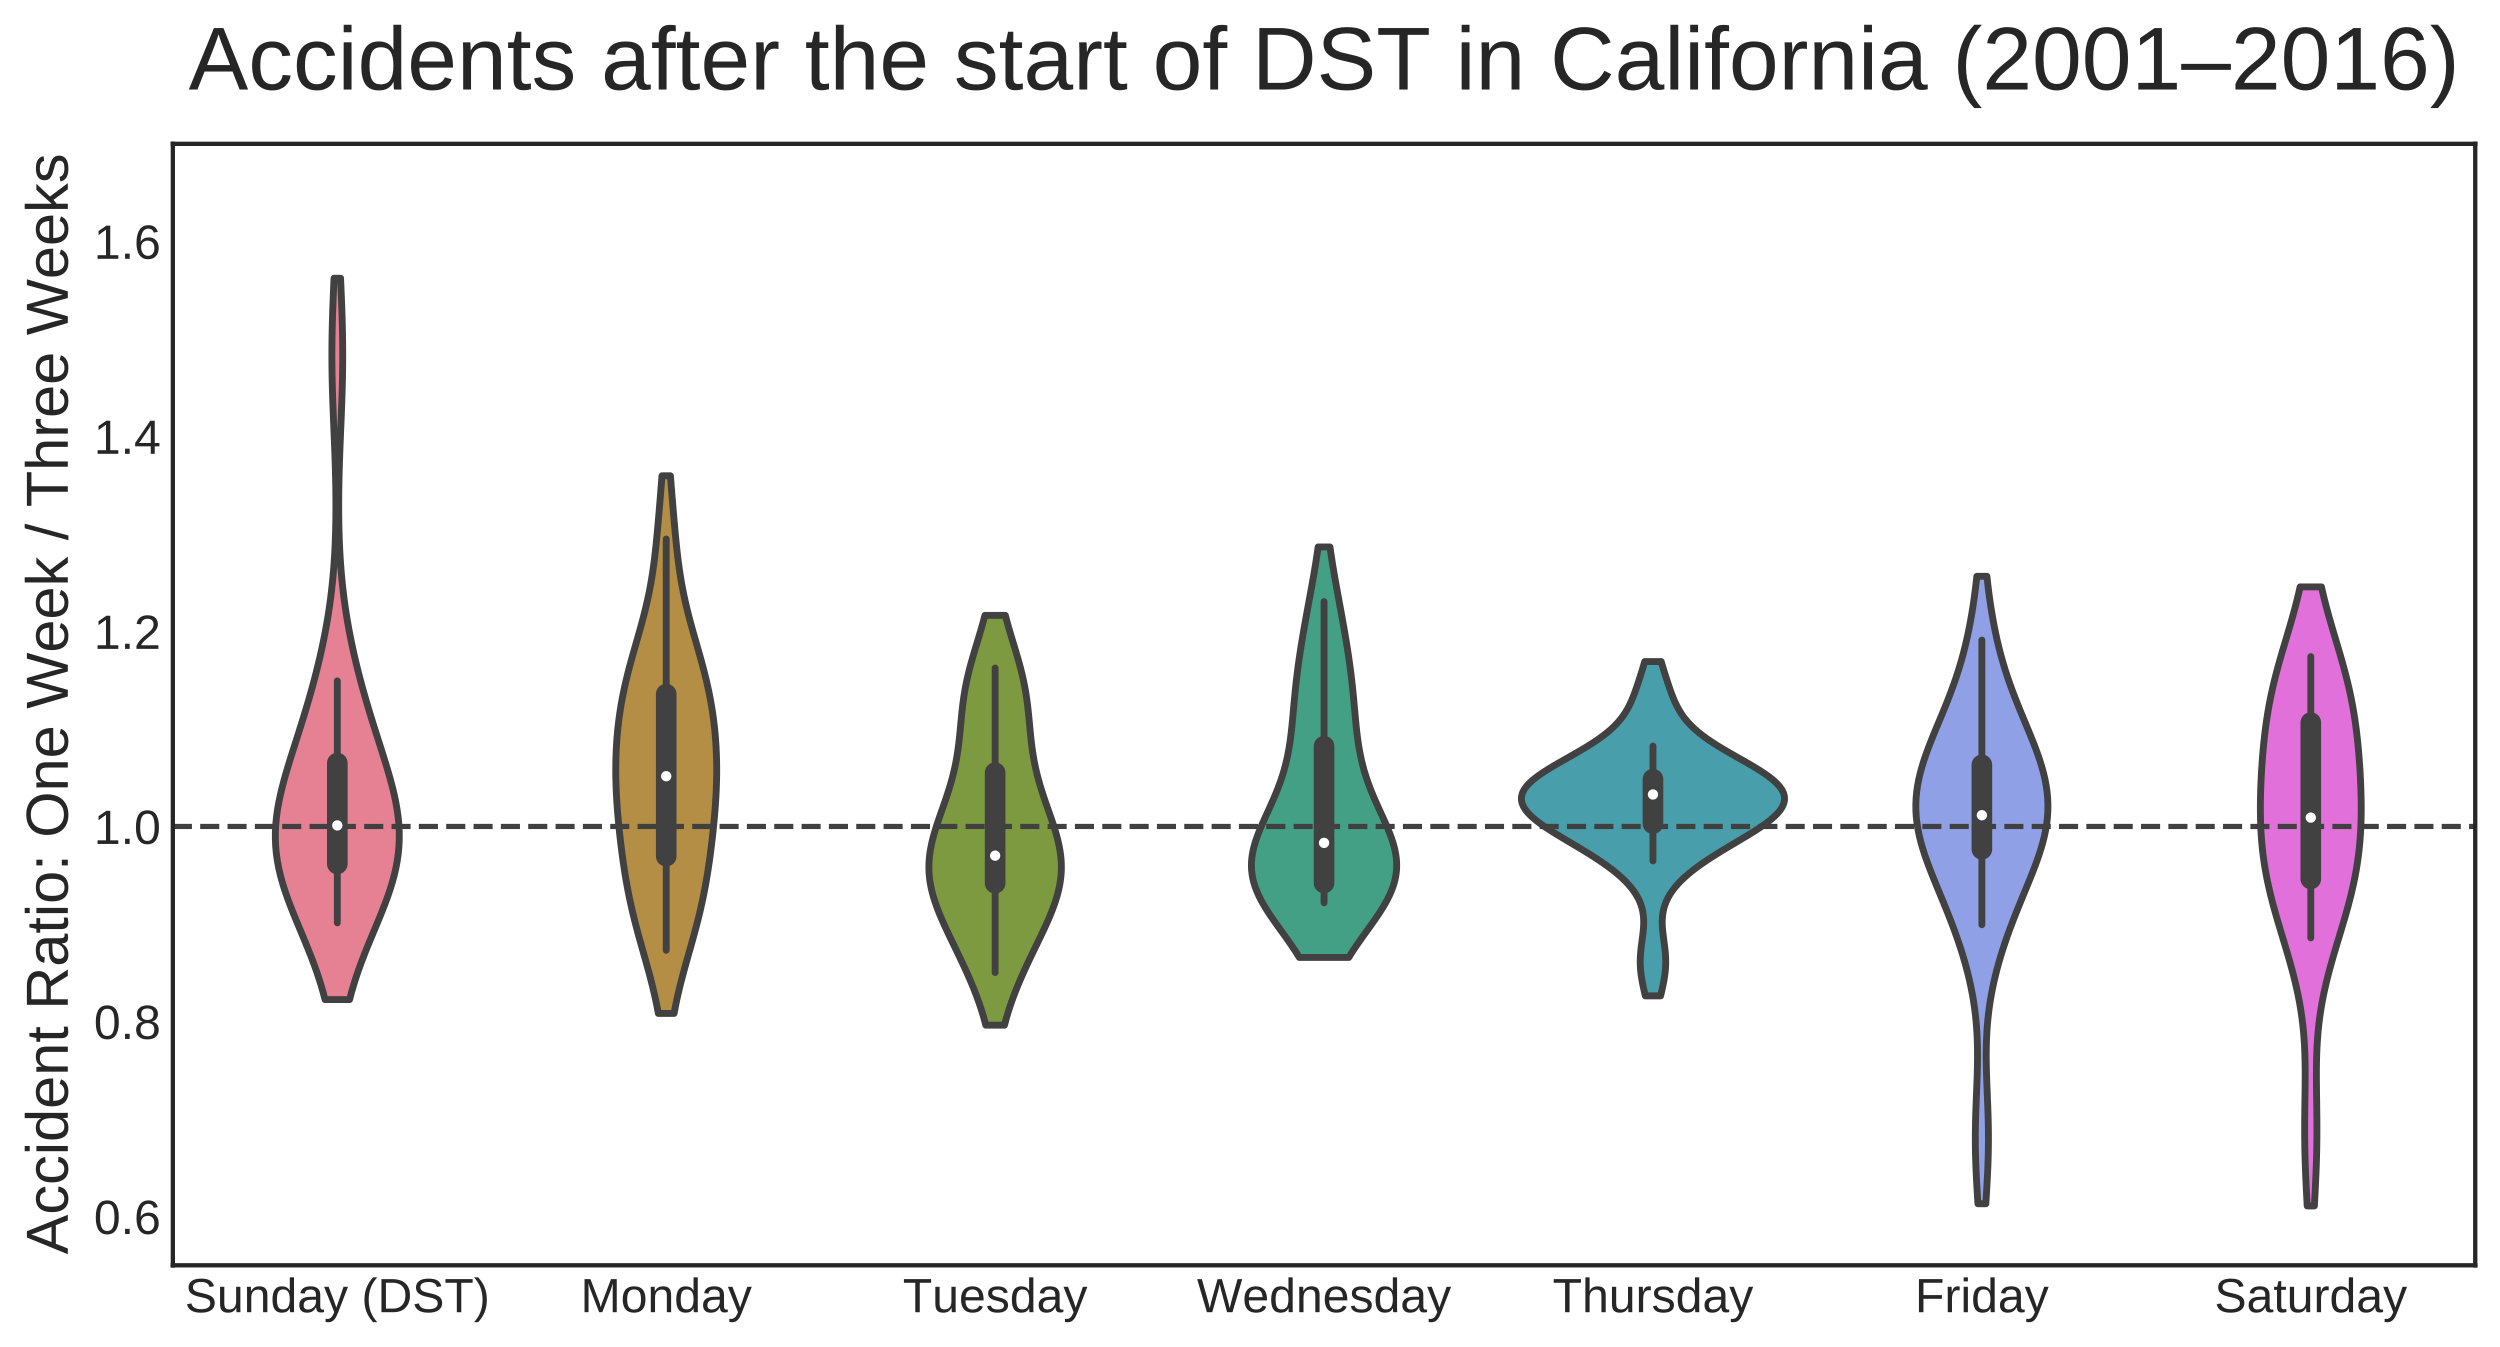 <?xml version="1.0" encoding="utf-8" standalone="no"?>
<!DOCTYPE svg PUBLIC "-//W3C//DTD SVG 1.1//EN"
  "http://www.w3.org/Graphics/SVG/1.1/DTD/svg11.dtd">
<!-- Created with matplotlib (http://matplotlib.org/) -->
<svg height="391.737pt" version="1.1" viewBox="0 0 727.068 391.737" width="727.068pt" xmlns="http://www.w3.org/2000/svg" xmlns:xlink="http://www.w3.org/1999/xlink">
 <defs>
  <style type="text/css">
*{stroke-linecap:butt;stroke-linejoin:round;}
  </style>
 </defs>
 <g id="figure_1">
  <g id="patch_1">
   <path d="M 0 391.737 
L 727.068 391.737 
L 727.068 0 
L 0 0 
z
" style="fill:#ffffff;"/>
  </g>
  <g id="axes_1">
   <g id="patch_2">
    <path d="M 50.268 367.987 
L 719.868 367.987 
L 719.868 41.827 
L 50.268 41.827 
z
" style="fill:#ffffff;"/>
   </g>
   <g id="matplotlib.axis_1">
    <g id="xtick_1">
     <g id="text_1">
      <!-- Sunday (DST) -->
      <defs>
       <path d="M 62.109 19 
Q 62.109 14.656 60.422 10.984 
Q 58.734 7.328 55.219 4.656 
Q 51.703 2 46.359 0.5 
Q 41.016 -0.984 33.688 -0.984 
Q 20.844 -0.984 13.672 3.516 
Q 6.5 8.016 4.547 16.5 
L 13.578 18.312 
Q 14.266 15.625 15.672 13.422 
Q 17.094 11.234 19.5 9.641 
Q 21.922 8.062 25.484 7.172 
Q 29.047 6.297 34.031 6.297 
Q 38.188 6.297 41.656 7 
Q 45.125 7.719 47.609 9.172 
Q 50.094 10.641 51.484 12.953 
Q 52.875 15.281 52.875 18.5 
Q 52.875 21.875 51.344 23.969 
Q 49.812 26.078 47.016 27.438 
Q 44.234 28.812 40.375 29.734 
Q 36.531 30.672 31.844 31.734 
Q 28.953 32.375 26.047 33.125 
Q 23.141 33.891 20.484 34.938 
Q 17.828 35.984 15.484 37.391 
Q 13.141 38.812 11.422 40.797 
Q 9.719 42.781 8.734 45.391 
Q 7.766 48 7.766 51.422 
Q 7.766 56.297 9.734 59.781 
Q 11.719 63.281 15.234 65.531 
Q 18.75 67.781 23.531 68.797 
Q 28.328 69.828 33.891 69.828 
Q 40.281 69.828 44.812 68.828 
Q 49.359 67.828 52.484 65.812 
Q 55.609 63.812 57.484 60.859 
Q 59.375 57.906 60.5 54 
L 51.312 52.391 
Q 50.641 54.891 49.344 56.844 
Q 48.047 58.797 45.938 60.109 
Q 43.844 61.422 40.844 62.109 
Q 37.844 62.797 33.797 62.797 
Q 29 62.797 25.75 61.938 
Q 22.516 61.078 20.531 59.609 
Q 18.562 58.156 17.703 56.172 
Q 16.844 54.203 16.844 51.906 
Q 16.844 48.828 18.375 46.844 
Q 19.922 44.875 22.562 43.547 
Q 25.203 42.234 28.656 41.359 
Q 32.125 40.484 36.031 39.594 
Q 39.203 38.875 42.359 38.109 
Q 45.516 37.359 48.391 36.297 
Q 51.266 35.25 53.781 33.828 
Q 56.297 32.422 58.156 30.375 
Q 60.016 28.328 61.062 25.531 
Q 62.109 22.75 62.109 19 
z
" id="LiberationSans-53"/>
       <path d="M 15.328 52.828 
L 15.328 19.344 
Q 15.328 15.484 15.891 12.891 
Q 16.453 10.297 17.719 8.703 
Q 19 7.125 21.062 6.469 
Q 23.141 5.812 26.219 5.812 
Q 29.344 5.812 31.859 6.906 
Q 34.375 8.016 36.156 10.078 
Q 37.938 12.156 38.906 15.203 
Q 39.891 18.266 39.891 22.219 
L 39.891 52.828 
L 48.688 52.828 
L 48.688 11.281 
Q 48.688 9.625 48.703 7.781 
Q 48.734 5.953 48.781 4.312 
Q 48.828 2.688 48.875 1.516 
Q 48.922 0.344 48.969 0 
L 40.672 0 
Q 40.625 0.25 40.578 1.312 
Q 40.531 2.391 40.453 3.781 
Q 40.375 5.172 40.328 6.609 
Q 40.281 8.062 40.281 9.031 
L 40.141 9.031 
Q 38.875 6.734 37.359 4.875 
Q 35.844 3.031 33.844 1.734 
Q 31.844 0.438 29.25 -0.266 
Q 26.656 -0.984 23.25 -0.984 
Q 18.844 -0.984 15.672 0.094 
Q 12.5 1.172 10.453 3.422 
Q 8.406 5.672 7.453 9.188 
Q 6.5 12.703 6.5 17.625 
L 6.5 52.828 
z
" id="LiberationSans-75"/>
       <path d="M 40.281 0 
L 40.281 33.5 
Q 40.281 37.359 39.719 39.938 
Q 39.156 42.531 37.891 44.109 
Q 36.625 45.703 34.547 46.359 
Q 32.469 47.016 29.391 47.016 
Q 26.266 47.016 23.75 45.922 
Q 21.234 44.828 19.453 42.75 
Q 17.672 40.672 16.688 37.625 
Q 15.719 34.578 15.719 30.609 
L 15.719 0 
L 6.938 0 
L 6.938 41.547 
Q 6.938 43.219 6.906 45.047 
Q 6.891 46.875 6.828 48.5 
Q 6.781 50.141 6.734 51.312 
Q 6.688 52.484 6.641 52.828 
L 14.938 52.828 
Q 14.984 52.594 15.031 51.516 
Q 15.094 50.438 15.156 49.047 
Q 15.234 47.656 15.281 46.219 
Q 15.328 44.781 15.328 43.797 
L 15.484 43.797 
Q 16.75 46.094 18.266 47.953 
Q 19.781 49.812 21.781 51.094 
Q 23.781 52.391 26.359 53.094 
Q 28.953 53.812 32.375 53.812 
Q 36.766 53.812 39.938 52.734 
Q 43.109 51.656 45.156 49.406 
Q 47.219 47.172 48.172 43.625 
Q 49.125 40.094 49.125 35.203 
L 49.125 0 
z
" id="LiberationSans-6e"/>
       <path d="M 40.094 8.5 
Q 37.641 3.422 33.609 1.219 
Q 29.594 -0.984 23.641 -0.984 
Q 13.625 -0.984 8.906 5.75 
Q 4.203 12.5 4.203 26.172 
Q 4.203 53.812 23.641 53.812 
Q 29.641 53.812 33.641 51.609 
Q 37.641 49.422 40.094 44.625 
L 40.188 44.625 
Q 40.188 45.125 40.156 46.172 
Q 40.141 47.219 40.109 48.359 
Q 40.094 49.516 40.094 50.531 
Q 40.094 51.562 40.094 52 
L 40.094 72.469 
L 48.875 72.469 
L 48.875 10.891 
Q 48.875 8.984 48.891 7.219 
Q 48.922 5.469 48.969 4 
Q 49.031 2.547 49.078 1.484 
Q 49.125 0.438 49.172 0 
L 40.766 0 
Q 40.672 0.484 40.594 1.391 
Q 40.531 2.297 40.453 3.469 
Q 40.375 4.641 40.328 5.938 
Q 40.281 7.234 40.281 8.5 
z
M 13.422 26.469 
Q 13.422 21 14.109 17.094 
Q 14.797 13.188 16.312 10.672 
Q 17.828 8.156 20.172 6.984 
Q 22.516 5.812 25.875 5.812 
Q 29.344 5.812 32 6.938 
Q 34.672 8.062 36.453 10.578 
Q 38.234 13.094 39.156 17.141 
Q 40.094 21.188 40.094 27.047 
Q 40.094 32.672 39.156 36.547 
Q 38.234 40.438 36.422 42.828 
Q 34.625 45.219 32 46.266 
Q 29.391 47.312 25.984 47.312 
Q 22.75 47.312 20.406 46.188 
Q 18.062 45.062 16.5 42.578 
Q 14.938 40.094 14.172 36.109 
Q 13.422 32.125 13.422 26.469 
z
" id="LiberationSans-64"/>
       <path d="M 20.219 -0.984 
Q 12.25 -0.984 8.25 3.219 
Q 4.25 7.422 4.25 14.75 
Q 4.25 19.969 6.219 23.312 
Q 8.203 26.656 11.391 28.562 
Q 14.594 30.469 18.688 31.203 
Q 22.797 31.938 27.047 32.031 
L 38.922 32.234 
L 38.922 35.109 
Q 38.922 38.375 38.234 40.672 
Q 37.547 42.969 36.125 44.375 
Q 34.719 45.797 32.594 46.453 
Q 30.469 47.125 27.594 47.125 
Q 25.047 47.125 23 46.75 
Q 20.953 46.391 19.438 45.438 
Q 17.922 44.484 16.984 42.844 
Q 16.062 41.219 15.766 38.719 
L 6.594 39.547 
Q 7.078 42.672 8.438 45.281 
Q 9.812 47.906 12.328 49.797 
Q 14.844 51.703 18.625 52.75 
Q 22.406 53.812 27.781 53.812 
Q 37.75 53.812 42.766 49.234 
Q 47.797 44.672 47.797 36.031 
L 47.797 13.281 
Q 47.797 9.375 48.828 7.391 
Q 49.859 5.422 52.734 5.422 
Q 53.469 5.422 54.203 5.516 
Q 54.938 5.609 55.609 5.766 
L 55.609 0.297 
Q 53.953 -0.094 52.312 -0.281 
Q 50.688 -0.484 48.828 -0.484 
Q 46.344 -0.484 44.562 0.172 
Q 42.781 0.828 41.656 2.172 
Q 40.531 3.516 39.938 5.484 
Q 39.359 7.469 39.203 10.109 
L 38.922 10.109 
Q 37.5 7.562 35.812 5.516 
Q 34.125 3.469 31.875 2.031 
Q 29.641 0.594 26.781 -0.188 
Q 23.922 -0.984 20.219 -0.984 
z
M 22.219 5.609 
Q 26.422 5.609 29.562 7.141 
Q 32.719 8.688 34.781 11.078 
Q 36.859 13.484 37.891 16.312 
Q 38.922 19.141 38.922 21.734 
L 38.922 26.078 
L 29.297 25.875 
Q 26.078 25.828 23.172 25.406 
Q 20.266 25 18.062 23.781 
Q 15.875 22.562 14.578 20.359 
Q 13.281 18.172 13.281 14.594 
Q 13.281 10.297 15.594 7.953 
Q 17.922 5.609 22.219 5.609 
z
" id="LiberationSans-61"/>
       <path d="M 29.5 0 
Q 27.641 -4.781 25.703 -8.609 
Q 23.781 -12.453 21.391 -15.156 
Q 19 -17.875 16.062 -19.312 
Q 13.141 -20.75 9.328 -20.75 
Q 7.672 -20.75 6.25 -20.656 
Q 4.828 -20.562 3.266 -20.219 
L 3.266 -13.625 
Q 4.203 -13.766 5.375 -13.844 
Q 6.547 -13.922 7.375 -13.922 
Q 11.234 -13.922 14.547 -11.031 
Q 17.875 -8.156 20.359 -1.859 
L 21.188 0.25 
L 0.25 52.828 
L 9.625 52.828 
L 20.75 23.641 
Q 21.234 22.312 21.984 20.109 
Q 22.75 17.922 23.5 15.719 
Q 24.266 13.531 24.844 11.766 
Q 25.438 10.016 25.531 9.578 
Q 25.688 10.109 26.25 11.688 
Q 26.812 13.281 27.516 15.234 
Q 28.219 17.188 28.953 19.188 
Q 29.688 21.188 30.172 22.656 
L 40.531 52.828 
L 49.812 52.828 
z
" id="LiberationSans-79"/>
       <path id="LiberationSans-20"/>
       <path d="M 6.203 25.984 
Q 6.203 32.766 7.219 38.969 
Q 8.25 45.172 10.438 50.875 
Q 12.641 56.594 16.062 61.953 
Q 19.484 67.328 24.219 72.469 
L 32.719 72.469 
Q 28.125 67.328 24.781 61.938 
Q 21.438 56.547 19.281 50.797 
Q 17.141 45.062 16.094 38.859 
Q 15.047 32.672 15.047 25.875 
Q 15.047 19.094 16.094 12.891 
Q 17.141 6.688 19.281 0.922 
Q 21.438 -4.828 24.781 -10.203 
Q 28.125 -15.578 32.719 -20.703 
L 24.219 -20.703 
Q 19.484 -15.578 16.062 -10.203 
Q 12.641 -4.828 10.438 0.875 
Q 8.25 6.594 7.219 12.766 
Q 6.203 18.953 6.203 25.781 
z
" id="LiberationSans-28"/>
       <path d="M 67.438 35.109 
Q 67.438 26.516 64.844 19.938 
Q 62.25 13.375 57.75 8.953 
Q 53.266 4.547 47.141 2.266 
Q 41.016 0 33.938 0 
L 8.203 0 
L 8.203 68.797 
L 30.953 68.797 
Q 38.922 68.797 45.625 66.812 
Q 52.344 64.844 57.172 60.719 
Q 62.016 56.594 64.719 50.234 
Q 67.438 43.891 67.438 35.109 
z
M 58.062 35.109 
Q 58.062 42.094 56.047 47.047 
Q 54.047 52 50.438 55.172 
Q 46.828 58.344 41.797 59.828 
Q 36.766 61.328 30.766 61.328 
L 17.531 61.328 
L 17.531 7.469 
L 32.859 7.469 
Q 38.281 7.469 42.891 9.219 
Q 47.516 10.984 50.875 14.453 
Q 54.25 17.922 56.156 23.094 
Q 58.062 28.266 58.062 35.109 
z
" id="LiberationSans-44"/>
       <path d="M 35.156 61.188 
L 35.156 0 
L 25.875 0 
L 25.875 61.188 
L 2.25 61.188 
L 2.25 68.797 
L 58.797 68.797 
L 58.797 61.188 
z
" id="LiberationSans-54"/>
       <path d="M 27.094 25.781 
Q 27.094 18.953 26.062 12.766 
Q 25.047 6.594 22.844 0.875 
Q 20.656 -4.828 17.234 -10.203 
Q 13.812 -15.578 9.078 -20.703 
L 0.594 -20.703 
Q 5.172 -15.578 8.516 -10.203 
Q 11.859 -4.828 14 0.922 
Q 16.156 6.688 17.203 12.891 
Q 18.266 19.094 18.266 25.875 
Q 18.266 32.672 17.203 38.859 
Q 16.156 45.062 14 50.797 
Q 11.859 56.547 8.516 61.938 
Q 5.172 67.328 0.594 72.469 
L 9.078 72.469 
Q 13.812 67.328 17.234 61.953 
Q 20.656 56.594 22.844 50.875 
Q 25.047 45.172 26.062 38.969 
Q 27.094 32.766 27.094 25.984 
z
" id="LiberationSans-29"/>
      </defs>
      <g style="fill:#262626;" transform="translate(53.751 381.632)scale(0.14 -0.14)">
       <use xlink:href="#LiberationSans-53"/>
       <use x="66.699" xlink:href="#LiberationSans-75"/>
       <use x="122.314" xlink:href="#LiberationSans-6e"/>
       <use x="177.93" xlink:href="#LiberationSans-64"/>
       <use x="233.545" xlink:href="#LiberationSans-61"/>
       <use x="289.16" xlink:href="#LiberationSans-79"/>
       <use x="339.16" xlink:href="#LiberationSans-20"/>
       <use x="366.943" xlink:href="#LiberationSans-28"/>
       <use x="400.244" xlink:href="#LiberationSans-44"/>
       <use x="472.461" xlink:href="#LiberationSans-53"/>
       <use x="539.16" xlink:href="#LiberationSans-54"/>
       <use x="600.244" xlink:href="#LiberationSans-29"/>
      </g>
     </g>
    </g>
    <g id="xtick_2">
     <g id="text_2">
      <!-- Monday -->
      <defs>
       <path d="M 66.703 0 
L 66.703 45.906 
Q 66.703 48.391 66.75 50.969 
Q 66.797 53.562 66.891 55.719 
Q 67 58.203 67.141 60.547 
Q 66.453 58.062 65.719 55.609 
Q 65.094 53.516 64.328 51.141 
Q 63.578 48.781 62.844 46.875 
L 45.062 0 
L 38.531 0 
L 20.516 46.875 
Q 20.219 47.609 19.891 48.578 
Q 19.578 49.562 19.203 50.656 
Q 18.844 51.766 18.469 52.906 
Q 18.109 54.047 17.781 55.172 
Q 16.938 57.766 16.156 60.547 
Q 16.219 57.812 16.312 55.125 
Q 16.406 52.828 16.453 50.312 
Q 16.5 47.797 16.5 45.906 
L 16.5 0 
L 8.203 0 
L 8.203 68.797 
L 20.453 68.797 
L 38.766 21.094 
Q 39.109 20.125 39.594 18.578 
Q 40.094 17.047 40.531 15.422 
Q 40.969 13.812 41.328 12.375 
Q 41.703 10.938 41.844 10.156 
Q 42 10.938 42.391 12.406 
Q 42.781 13.875 43.281 15.484 
Q 43.797 17.094 44.281 18.609 
Q 44.781 20.125 45.172 21.094 
L 63.141 68.797 
L 75.094 68.797 
L 75.094 0 
z
" id="LiberationSans-4d"/>
       <path d="M 51.422 26.469 
Q 51.422 12.594 45.312 5.797 
Q 39.203 -0.984 27.594 -0.984 
Q 22.078 -0.984 17.719 0.672 
Q 13.375 2.344 10.375 5.766 
Q 7.375 9.188 5.781 14.328 
Q 4.203 19.484 4.203 26.469 
Q 4.203 53.812 27.875 53.812 
Q 34.031 53.812 38.5 52.094 
Q 42.969 50.391 45.828 46.969 
Q 48.688 43.562 50.047 38.422 
Q 51.422 33.297 51.422 26.469 
z
M 42.188 26.469 
Q 42.188 32.625 41.234 36.625 
Q 40.281 40.625 38.453 43.016 
Q 36.625 45.406 33.984 46.359 
Q 31.344 47.312 28.031 47.312 
Q 24.656 47.312 21.938 46.312 
Q 19.234 45.312 17.328 42.891 
Q 15.438 40.484 14.422 36.469 
Q 13.422 32.469 13.422 26.469 
Q 13.422 20.312 14.5 16.281 
Q 15.578 12.25 17.453 9.859 
Q 19.344 7.469 21.906 6.484 
Q 24.469 5.516 27.484 5.516 
Q 30.859 5.516 33.594 6.469 
Q 36.328 7.422 38.234 9.812 
Q 40.141 12.203 41.156 16.25 
Q 42.188 20.312 42.188 26.469 
z
" id="LiberationSans-6f"/>
      </defs>
      <g style="fill:#262626;" transform="translate(168.853 381.632)scale(0.14 -0.14)">
       <use xlink:href="#LiberationSans-4d"/>
       <use x="83.301" xlink:href="#LiberationSans-6f"/>
       <use x="138.916" xlink:href="#LiberationSans-6e"/>
       <use x="194.531" xlink:href="#LiberationSans-64"/>
       <use x="250.146" xlink:href="#LiberationSans-61"/>
       <use x="305.762" xlink:href="#LiberationSans-79"/>
      </g>
     </g>
    </g>
    <g id="xtick_3">
     <g id="text_3">
      <!-- Tuesday -->
      <defs>
       <path d="M 13.484 24.562 
Q 13.484 20.406 14.328 16.906 
Q 15.188 13.422 16.969 10.906 
Q 18.75 8.406 21.531 7 
Q 24.312 5.609 28.219 5.609 
Q 33.938 5.609 37.375 7.906 
Q 40.828 10.203 42.047 13.719 
L 49.75 11.531 
Q 48.922 9.328 47.438 7.109 
Q 45.953 4.891 43.453 3.094 
Q 40.969 1.312 37.234 0.156 
Q 33.5 -0.984 28.219 -0.984 
Q 16.5 -0.984 10.375 6 
Q 4.25 12.984 4.25 26.766 
Q 4.25 34.188 6.094 39.328 
Q 7.953 44.484 11.172 47.703 
Q 14.406 50.922 18.703 52.359 
Q 23 53.812 27.875 53.812 
Q 34.516 53.812 38.984 51.656 
Q 43.453 49.516 46.156 45.719 
Q 48.875 41.938 50.016 36.812 
Q 51.172 31.688 51.172 25.734 
L 51.172 24.562 
z
M 42.094 31.297 
Q 41.359 39.656 37.844 43.484 
Q 34.328 47.312 27.734 47.312 
Q 25.531 47.312 23.109 46.609 
Q 20.703 45.906 18.656 44.094 
Q 16.609 42.281 15.188 39.172 
Q 13.766 36.078 13.578 31.297 
z
" id="LiberationSans-65"/>
       <path d="M 46.391 14.594 
Q 46.391 10.891 44.938 7.984 
Q 43.5 5.078 40.766 3.094 
Q 38.031 1.125 34.047 0.062 
Q 30.078 -0.984 24.953 -0.984 
Q 20.359 -0.984 16.672 -0.266 
Q 12.984 0.438 10.203 2 
Q 7.422 3.562 5.531 6.125 
Q 3.656 8.688 2.781 12.406 
L 10.547 13.922 
Q 11.672 9.672 15.188 7.688 
Q 18.703 5.719 24.953 5.719 
Q 27.781 5.719 30.141 6.109 
Q 32.516 6.5 34.219 7.453 
Q 35.938 8.406 36.891 9.984 
Q 37.844 11.578 37.844 13.922 
Q 37.844 16.312 36.719 17.844 
Q 35.594 19.391 33.594 20.406 
Q 31.594 21.438 28.734 22.188 
Q 25.875 22.953 22.469 23.875 
Q 19.281 24.703 16.156 25.734 
Q 13.031 26.766 10.516 28.438 
Q 8.016 30.125 6.453 32.609 
Q 4.891 35.109 4.891 38.875 
Q 4.891 46.094 10.031 49.875 
Q 15.188 53.656 25.047 53.656 
Q 33.797 53.656 38.938 50.578 
Q 44.094 47.516 45.453 40.719 
L 37.547 39.75 
Q 37.109 41.797 35.938 43.188 
Q 34.766 44.578 33.109 45.438 
Q 31.453 46.297 29.375 46.656 
Q 27.297 47.016 25.047 47.016 
Q 19.094 47.016 16.25 45.203 
Q 13.422 43.406 13.422 39.75 
Q 13.422 37.594 14.469 36.203 
Q 15.531 34.812 17.406 33.859 
Q 19.281 32.906 21.922 32.203 
Q 24.562 31.5 27.734 30.719 
Q 29.828 30.172 32.031 29.562 
Q 34.234 28.953 36.297 28.094 
Q 38.375 27.25 40.203 26.094 
Q 42.047 24.953 43.406 23.344 
Q 44.781 21.734 45.578 19.578 
Q 46.391 17.438 46.391 14.594 
z
" id="LiberationSans-73"/>
      </defs>
      <g style="fill:#262626;" transform="translate(262.568 381.632)scale(0.14 -0.14)">
       <use xlink:href="#LiberationSans-54"/>
       <use x="61.037" xlink:href="#LiberationSans-75"/>
       <use x="116.652" xlink:href="#LiberationSans-65"/>
       <use x="172.268" xlink:href="#LiberationSans-73"/>
       <use x="222.268" xlink:href="#LiberationSans-64"/>
       <use x="277.883" xlink:href="#LiberationSans-61"/>
       <use x="333.498" xlink:href="#LiberationSans-79"/>
      </g>
     </g>
    </g>
    <g id="xtick_4">
     <g id="text_4">
      <!-- Wednesday -->
      <defs>
       <path d="M 73.781 0 
L 62.641 0 
L 50.734 43.703 
Q 50.203 45.562 49.578 48.094 
Q 48.969 50.641 48.484 52.938 
Q 47.906 55.609 47.312 58.406 
Q 46.688 55.562 46.094 52.875 
Q 45.562 50.531 44.969 48.047 
Q 44.391 45.562 43.844 43.703 
L 31.844 0 
L 20.703 0 
L 0.438 68.797 
L 10.156 68.797 
L 22.516 25.094 
Q 23.344 22.016 24.094 18.984 
Q 24.859 15.969 25.391 13.578 
Q 26.031 10.75 26.562 8.203 
Q 27.297 11.578 28.078 14.844 
Q 28.422 16.219 28.766 17.719 
Q 29.109 19.234 29.469 20.703 
Q 29.828 22.172 30.188 23.516 
Q 30.562 24.859 30.859 25.984 
L 42.828 68.797 
L 51.766 68.797 
L 63.719 25.984 
Q 64.016 24.859 64.375 23.516 
Q 64.75 22.172 65.109 20.719 
Q 65.484 19.281 65.812 17.766 
Q 66.156 16.266 66.5 14.891 
Q 67.281 11.625 68.016 8.203 
Q 68.062 8.203 68.453 9.891 
Q 68.844 11.578 69.422 14.109 
Q 70.016 16.656 70.719 19.609 
Q 71.438 22.562 72.172 25.094 
L 84.328 68.797 
L 94.047 68.797 
z
" id="LiberationSans-57"/>
      </defs>
      <g style="fill:#262626;" transform="translate(348.106 381.632)scale(0.14 -0.14)">
       <use xlink:href="#LiberationSans-57"/>
       <use x="94.369" xlink:href="#LiberationSans-65"/>
       <use x="149.984" xlink:href="#LiberationSans-64"/>
       <use x="205.6" xlink:href="#LiberationSans-6e"/>
       <use x="261.215" xlink:href="#LiberationSans-65"/>
       <use x="316.83" xlink:href="#LiberationSans-73"/>
       <use x="366.83" xlink:href="#LiberationSans-64"/>
       <use x="422.445" xlink:href="#LiberationSans-61"/>
       <use x="478.061" xlink:href="#LiberationSans-79"/>
      </g>
     </g>
    </g>
    <g id="xtick_5">
     <g id="text_5">
      <!-- Thursday -->
      <defs>
       <path d="M 15.484 43.797 
Q 16.938 46.484 18.641 48.359 
Q 20.359 50.25 22.406 51.469 
Q 24.469 52.688 26.906 53.25 
Q 29.344 53.812 32.375 53.812 
Q 37.453 53.812 40.703 52.438 
Q 43.953 51.078 45.828 48.609 
Q 47.703 46.141 48.406 42.719 
Q 49.125 39.312 49.125 35.203 
L 49.125 0 
L 40.281 0 
L 40.281 33.5 
Q 40.281 36.859 39.859 39.391 
Q 39.453 41.938 38.281 43.625 
Q 37.109 45.312 34.953 46.156 
Q 32.812 47.016 29.391 47.016 
Q 26.266 47.016 23.75 45.891 
Q 21.234 44.781 19.453 42.719 
Q 17.672 40.672 16.688 37.734 
Q 15.719 34.812 15.719 31.156 
L 15.719 0 
L 6.938 0 
L 6.938 72.469 
L 15.719 72.469 
L 15.719 53.609 
Q 15.719 52 15.672 50.391 
Q 15.625 48.781 15.547 47.406 
Q 15.484 46.047 15.422 45.094 
Q 15.375 44.141 15.328 43.797 
z
" id="LiberationSans-68"/>
       <path d="M 6.938 0 
L 6.938 40.531 
Q 6.938 42.188 6.906 43.922 
Q 6.891 45.656 6.828 47.266 
Q 6.781 48.875 6.734 50.281 
Q 6.688 51.703 6.641 52.828 
L 14.938 52.828 
Q 14.984 51.703 15.062 50.266 
Q 15.141 48.828 15.203 47.312 
Q 15.281 45.797 15.297 44.406 
Q 15.328 43.016 15.328 42.047 
L 15.531 42.047 
Q 16.453 45.062 17.5 47.281 
Q 18.562 49.516 19.969 50.953 
Q 21.391 52.391 23.344 53.094 
Q 25.297 53.812 28.078 53.812 
Q 29.156 53.812 30.125 53.641 
Q 31.109 53.469 31.641 53.328 
L 31.641 45.266 
Q 30.766 45.516 29.594 45.625 
Q 28.422 45.75 26.953 45.75 
Q 23.922 45.75 21.797 44.375 
Q 19.672 43.016 18.328 40.594 
Q 17 38.188 16.359 34.844 
Q 15.719 31.5 15.719 27.547 
L 15.719 0 
z
" id="LiberationSans-72"/>
      </defs>
      <g style="fill:#262626;" transform="translate(451.548 381.632)scale(0.14 -0.14)">
       <use xlink:href="#LiberationSans-54"/>
       <use x="61.084" xlink:href="#LiberationSans-68"/>
       <use x="116.699" xlink:href="#LiberationSans-75"/>
       <use x="172.314" xlink:href="#LiberationSans-72"/>
       <use x="205.615" xlink:href="#LiberationSans-73"/>
       <use x="255.615" xlink:href="#LiberationSans-64"/>
       <use x="311.23" xlink:href="#LiberationSans-61"/>
       <use x="366.846" xlink:href="#LiberationSans-79"/>
      </g>
     </g>
    </g>
    <g id="xtick_6">
     <g id="text_6">
      <!-- Friday -->
      <defs>
       <path d="M 17.531 61.188 
L 17.531 35.594 
L 55.906 35.594 
L 55.906 27.875 
L 17.531 27.875 
L 17.531 0 
L 8.203 0 
L 8.203 68.797 
L 57.078 68.797 
L 57.078 61.188 
z
" id="LiberationSans-46"/>
       <path d="M 6.688 64.062 
L 6.688 72.469 
L 15.484 72.469 
L 15.484 64.062 
z
M 6.688 0 
L 6.688 52.828 
L 15.484 52.828 
L 15.484 0 
z
" id="LiberationSans-69"/>
      </defs>
      <g style="fill:#262626;" transform="translate(556.936 381.632)scale(0.14 -0.14)">
       <use xlink:href="#LiberationSans-46"/>
       <use x="61.084" xlink:href="#LiberationSans-72"/>
       <use x="94.385" xlink:href="#LiberationSans-69"/>
       <use x="116.602" xlink:href="#LiberationSans-64"/>
       <use x="172.217" xlink:href="#LiberationSans-61"/>
       <use x="227.832" xlink:href="#LiberationSans-79"/>
      </g>
     </g>
    </g>
    <g id="xtick_7">
     <g id="text_7">
      <!-- Saturday -->
      <defs>
       <path d="M 27.047 0.391 
Q 25.047 -0.141 22.969 -0.453 
Q 20.906 -0.781 18.172 -0.781 
Q 7.625 -0.781 7.625 11.188 
L 7.625 46.438 
L 1.516 46.438 
L 1.516 52.828 
L 7.953 52.828 
L 10.547 64.656 
L 16.406 64.656 
L 16.406 52.828 
L 26.172 52.828 
L 26.172 46.438 
L 16.406 46.438 
L 16.406 13.094 
Q 16.406 9.281 17.641 7.734 
Q 18.891 6.203 21.969 6.203 
Q 23.25 6.203 24.438 6.391 
Q 25.641 6.594 27.047 6.891 
z
" id="LiberationSans-74"/>
      </defs>
      <g style="fill:#262626;" transform="translate(644.024 381.632)scale(0.14 -0.14)">
       <use xlink:href="#LiberationSans-53"/>
       <use x="66.699" xlink:href="#LiberationSans-61"/>
       <use x="122.314" xlink:href="#LiberationSans-74"/>
       <use x="150.098" xlink:href="#LiberationSans-75"/>
       <use x="205.713" xlink:href="#LiberationSans-72"/>
       <use x="239.014" xlink:href="#LiberationSans-64"/>
       <use x="294.629" xlink:href="#LiberationSans-61"/>
       <use x="350.244" xlink:href="#LiberationSans-79"/>
      </g>
     </g>
    </g>
   </g>
   <g id="matplotlib.axis_2">
    <g id="ytick_1">
     <g id="text_8">
      <!-- 0.6 -->
      <defs>
       <path d="M 51.703 34.422 
Q 51.703 24.516 49.828 17.75 
Q 47.953 10.984 44.703 6.812 
Q 41.453 2.641 37.062 0.828 
Q 32.672 -0.984 27.688 -0.984 
Q 22.656 -0.984 18.312 0.828 
Q 13.969 2.641 10.766 6.781 
Q 7.562 10.938 5.734 17.703 
Q 3.906 24.469 3.906 34.422 
Q 3.906 44.828 5.734 51.641 
Q 7.562 58.453 10.781 62.5 
Q 14.016 66.547 18.406 68.188 
Q 22.797 69.828 27.984 69.828 
Q 32.906 69.828 37.219 68.188 
Q 41.547 66.547 44.766 62.5 
Q 48 58.453 49.844 51.641 
Q 51.703 44.828 51.703 34.422 
z
M 42.781 34.422 
Q 42.781 42.625 41.797 48.062 
Q 40.828 53.516 38.922 56.766 
Q 37.016 60.016 34.25 61.359 
Q 31.5 62.703 27.984 62.703 
Q 24.266 62.703 21.438 61.328 
Q 18.609 59.969 16.672 56.719 
Q 14.75 53.469 13.766 48.016 
Q 12.797 42.578 12.797 34.422 
Q 12.797 26.516 13.797 21.094 
Q 14.797 15.672 16.719 12.375 
Q 18.656 9.078 21.438 7.641 
Q 24.219 6.203 27.781 6.203 
Q 31.25 6.203 34.031 7.641 
Q 36.812 9.078 38.734 12.375 
Q 40.672 15.672 41.719 21.094 
Q 42.781 26.516 42.781 34.422 
z
" id="LiberationSans-30"/>
       <path d="M 9.125 0 
L 9.125 10.688 
L 18.656 10.688 
L 18.656 0 
z
" id="LiberationSans-2e"/>
       <path d="M 51.219 22.516 
Q 51.219 17.328 49.781 13 
Q 48.344 8.688 45.531 5.578 
Q 42.719 2.484 38.562 0.75 
Q 34.422 -0.984 29 -0.984 
Q 23 -0.984 18.5 1.312 
Q 14.016 3.609 11.031 7.922 
Q 8.062 12.25 6.562 18.531 
Q 5.078 24.812 5.078 32.812 
Q 5.078 42 6.766 48.922 
Q 8.453 55.859 11.625 60.5 
Q 14.797 65.141 19.359 67.484 
Q 23.922 69.828 29.688 69.828 
Q 33.203 69.828 36.281 69.094 
Q 39.359 68.359 41.875 66.719 
Q 44.391 65.094 46.281 62.406 
Q 48.188 59.719 49.312 55.812 
L 40.922 54.297 
Q 39.547 58.734 36.547 60.719 
Q 33.547 62.703 29.594 62.703 
Q 25.984 62.703 23.047 60.984 
Q 20.125 59.281 18.062 55.875 
Q 16.016 52.484 14.906 47.359 
Q 13.812 42.234 13.812 35.406 
Q 16.219 39.844 20.562 42.156 
Q 24.906 44.484 30.516 44.484 
Q 35.203 44.484 39.016 42.969 
Q 42.828 41.453 45.531 38.594 
Q 48.25 35.75 49.734 31.672 
Q 51.219 27.594 51.219 22.516 
z
M 42.281 22.125 
Q 42.281 25.688 41.406 28.562 
Q 40.531 31.453 38.766 33.469 
Q 37.016 35.5 34.422 36.594 
Q 31.844 37.703 28.422 37.703 
Q 26.031 37.703 23.578 36.984 
Q 21.141 36.281 19.156 34.688 
Q 17.188 33.109 15.938 30.516 
Q 14.703 27.938 14.703 24.219 
Q 14.703 20.406 15.672 17.109 
Q 16.656 13.812 18.484 11.375 
Q 20.312 8.938 22.891 7.516 
Q 25.484 6.109 28.719 6.109 
Q 31.891 6.109 34.406 7.203 
Q 36.922 8.297 38.672 10.375 
Q 40.438 12.453 41.359 15.422 
Q 42.281 18.406 42.281 22.125 
z
" id="LiberationSans-36"/>
      </defs>
      <g style="fill:#262626;" transform="translate(27.308 358.879)scale(0.14 -0.14)">
       <use xlink:href="#LiberationSans-30"/>
       <use x="55.615" xlink:href="#LiberationSans-2e"/>
       <use x="83.398" xlink:href="#LiberationSans-36"/>
      </g>
     </g>
    </g>
    <g id="ytick_2">
     <g id="text_9">
      <!-- 0.8 -->
      <defs>
       <path d="M 51.266 19.188 
Q 51.266 14.797 49.875 11.109 
Q 48.484 7.422 45.625 4.734 
Q 42.781 2.047 38.328 0.531 
Q 33.891 -0.984 27.828 -0.984 
Q 21.781 -0.984 17.359 0.531 
Q 12.938 2.047 10.031 4.703 
Q 7.125 7.375 5.734 11.062 
Q 4.344 14.75 4.344 19.094 
Q 4.344 22.859 5.484 25.781 
Q 6.641 28.719 8.562 30.828 
Q 10.5 32.953 12.969 34.25 
Q 15.438 35.547 18.062 35.984 
L 18.062 36.188 
Q 15.188 36.859 12.906 38.375 
Q 10.641 39.891 9.094 42.016 
Q 7.562 44.141 6.75 46.719 
Q 5.953 49.312 5.953 52.203 
Q 5.953 55.812 7.344 59 
Q 8.734 62.203 11.469 64.625 
Q 14.203 67.047 18.25 68.438 
Q 22.312 69.828 27.641 69.828 
Q 33.25 69.828 37.375 68.406 
Q 41.5 67 44.203 64.578 
Q 46.922 62.156 48.234 58.938 
Q 49.562 55.719 49.562 52.094 
Q 49.562 49.266 48.75 46.672 
Q 47.953 44.094 46.406 41.969 
Q 44.875 39.844 42.594 38.344 
Q 40.328 36.859 37.359 36.281 
L 37.359 36.078 
Q 40.328 35.594 42.859 34.297 
Q 45.406 33.016 47.266 30.891 
Q 49.125 28.766 50.188 25.828 
Q 51.266 22.906 51.266 19.188 
z
M 40.438 51.609 
Q 40.438 54.203 39.766 56.344 
Q 39.109 58.5 37.594 60.031 
Q 36.078 61.578 33.641 62.422 
Q 31.203 63.281 27.641 63.281 
Q 24.172 63.281 21.781 62.422 
Q 19.391 61.578 17.844 60.031 
Q 16.312 58.5 15.625 56.344 
Q 14.938 54.203 14.938 51.609 
Q 14.938 49.562 15.469 47.406 
Q 16.016 45.266 17.422 43.5 
Q 18.844 41.75 21.328 40.625 
Q 23.828 39.5 27.734 39.5 
Q 31.891 39.5 34.406 40.625 
Q 36.922 41.75 38.25 43.5 
Q 39.594 45.266 40.016 47.406 
Q 40.438 49.562 40.438 51.609 
z
M 42.141 20.016 
Q 42.141 22.516 41.453 24.828 
Q 40.766 27.156 39.109 28.938 
Q 37.453 30.719 34.641 31.812 
Q 31.844 32.906 27.641 32.906 
Q 23.781 32.906 21.062 31.812 
Q 18.359 30.719 16.672 28.906 
Q 14.984 27.094 14.203 24.719 
Q 13.422 22.359 13.422 19.828 
Q 13.422 16.656 14.203 14.031 
Q 14.984 11.422 16.688 9.547 
Q 18.406 7.672 21.188 6.641 
Q 23.969 5.609 27.938 5.609 
Q 31.938 5.609 34.672 6.641 
Q 37.406 7.672 39.062 9.547 
Q 40.719 11.422 41.422 14.078 
Q 42.141 16.75 42.141 20.016 
z
" id="LiberationSans-38"/>
      </defs>
      <g style="fill:#262626;" transform="translate(27.308 302.155)scale(0.14 -0.14)">
       <use xlink:href="#LiberationSans-30"/>
       <use x="55.615" xlink:href="#LiberationSans-2e"/>
       <use x="83.398" xlink:href="#LiberationSans-38"/>
      </g>
     </g>
    </g>
    <g id="ytick_3">
     <g id="text_10">
      <!-- 1.0 -->
      <defs>
       <path d="M 7.625 0 
L 7.625 7.469 
L 25.141 7.469 
L 25.141 60.406 
L 9.625 49.312 
L 9.625 57.625 
L 25.875 68.797 
L 33.984 68.797 
L 33.984 7.469 
L 50.734 7.469 
L 50.734 0 
z
" id="LiberationSans-31"/>
      </defs>
      <g style="fill:#262626;" transform="translate(27.308 245.432)scale(0.14 -0.14)">
       <use xlink:href="#LiberationSans-31"/>
       <use x="55.615" xlink:href="#LiberationSans-2e"/>
       <use x="83.398" xlink:href="#LiberationSans-30"/>
      </g>
     </g>
    </g>
    <g id="ytick_4">
     <g id="text_11">
      <!-- 1.2 -->
      <defs>
       <path d="M 5.031 0 
L 5.031 6.203 
Q 7.516 11.922 11.109 16.281 
Q 14.703 20.656 18.656 24.188 
Q 22.609 27.734 26.484 30.766 
Q 30.375 33.797 33.5 36.812 
Q 36.625 39.844 38.547 43.156 
Q 40.484 46.484 40.484 50.688 
Q 40.484 53.609 39.594 55.828 
Q 38.719 58.062 37.062 59.562 
Q 35.406 61.078 33.078 61.828 
Q 30.766 62.594 27.938 62.594 
Q 25.297 62.594 22.969 61.859 
Q 20.656 61.141 18.844 59.672 
Q 17.047 58.203 15.891 56.031 
Q 14.75 53.859 14.406 50.984 
L 5.422 51.812 
Q 5.859 55.516 7.469 58.781 
Q 9.078 62.062 11.906 64.531 
Q 14.75 67 18.719 68.406 
Q 22.703 69.828 27.938 69.828 
Q 33.062 69.828 37.062 68.609 
Q 41.062 67.391 43.812 64.984 
Q 46.578 62.594 48.047 59.078 
Q 49.516 55.562 49.516 50.984 
Q 49.516 47.516 48.266 44.391 
Q 47.016 41.266 44.938 38.422 
Q 42.875 35.594 40.141 32.953 
Q 37.406 30.328 34.422 27.812 
Q 31.453 25.297 28.422 22.828 
Q 25.391 20.359 22.719 17.859 
Q 20.062 15.375 17.969 12.812 
Q 15.875 10.25 14.703 7.469 
L 50.594 7.469 
L 50.594 0 
z
" id="LiberationSans-32"/>
      </defs>
      <g style="fill:#262626;" transform="translate(27.308 188.708)scale(0.14 -0.14)">
       <use xlink:href="#LiberationSans-31"/>
       <use x="55.615" xlink:href="#LiberationSans-2e"/>
       <use x="83.398" xlink:href="#LiberationSans-32"/>
      </g>
     </g>
    </g>
    <g id="ytick_5">
     <g id="text_12">
      <!-- 1.4 -->
      <defs>
       <path d="M 43.016 15.578 
L 43.016 0 
L 34.719 0 
L 34.719 15.578 
L 2.297 15.578 
L 2.297 22.406 
L 33.797 68.797 
L 43.016 68.797 
L 43.016 22.516 
L 52.688 22.516 
L 52.688 15.578 
z
M 34.719 58.891 
Q 34.625 58.641 34.234 57.938 
Q 33.844 57.234 33.344 56.344 
Q 32.859 55.469 32.344 54.562 
Q 31.844 53.656 31.453 53.078 
L 13.812 27.094 
Q 13.578 26.703 13.109 26.062 
Q 12.641 25.438 12.156 24.781 
Q 11.672 24.125 11.172 23.484 
Q 10.688 22.859 10.406 22.516 
L 34.719 22.516 
z
" id="LiberationSans-34"/>
      </defs>
      <g style="fill:#262626;" transform="translate(27.308 131.985)scale(0.14 -0.14)">
       <use xlink:href="#LiberationSans-31"/>
       <use x="55.615" xlink:href="#LiberationSans-2e"/>
       <use x="83.398" xlink:href="#LiberationSans-34"/>
      </g>
     </g>
    </g>
    <g id="ytick_6">
     <g id="text_13">
      <!-- 1.6 -->
      <g style="fill:#262626;" transform="translate(27.308 75.261)scale(0.14 -0.14)">
       <use xlink:href="#LiberationSans-31"/>
       <use x="55.615" xlink:href="#LiberationSans-2e"/>
       <use x="83.398" xlink:href="#LiberationSans-36"/>
      </g>
     </g>
    </g>
    <g id="text_14">
     <!-- Accident Ratio: One Week / Three Weeks -->
     <defs>
      <path d="M 56.984 0 
L 49.125 20.125 
L 17.781 20.125 
L 9.859 0 
L 0.203 0 
L 28.266 68.797 
L 38.875 68.797 
L 66.5 0 
z
M 37.5 50.094 
Q 36.719 52.047 36 54.047 
Q 35.297 56.062 34.766 57.688 
Q 34.234 59.328 33.859 60.422 
Q 33.5 61.531 33.453 61.766 
Q 33.344 61.531 33 60.406 
Q 32.672 59.281 32.109 57.609 
Q 31.547 55.953 30.828 53.953 
Q 30.125 51.953 29.391 50 
L 20.609 27.391 
L 46.344 27.391 
z
" id="LiberationSans-41"/>
      <path d="M 13.422 26.656 
Q 13.422 22.125 14.078 18.312 
Q 14.75 14.5 16.312 11.734 
Q 17.875 8.984 20.438 7.469 
Q 23 5.953 26.766 5.953 
Q 31.453 5.953 34.594 8.484 
Q 37.75 11.031 38.484 16.312 
L 47.359 15.719 
Q 46.922 12.453 45.453 9.422 
Q 44 6.391 41.484 4.094 
Q 38.969 1.812 35.344 0.406 
Q 31.734 -0.984 27 -0.984 
Q 20.797 -0.984 16.453 1.109 
Q 12.109 3.219 9.391 6.906 
Q 6.688 10.594 5.469 15.594 
Q 4.25 20.609 4.25 26.469 
Q 4.25 31.781 5.125 35.859 
Q 6 39.938 7.594 42.984 
Q 9.188 46.047 11.328 48.125 
Q 13.484 50.203 15.984 51.438 
Q 18.5 52.688 21.281 53.25 
Q 24.078 53.812 26.906 53.812 
Q 31.344 53.812 34.812 52.594 
Q 38.281 51.375 40.797 49.25 
Q 43.312 47.125 44.875 44.234 
Q 46.438 41.359 47.078 38.031 
L 38.031 37.359 
Q 37.359 41.75 34.562 44.328 
Q 31.781 46.922 26.656 46.922 
Q 22.906 46.922 20.391 45.672 
Q 17.875 44.438 16.312 41.922 
Q 14.75 39.406 14.078 35.594 
Q 13.422 31.781 13.422 26.656 
z
" id="LiberationSans-63"/>
      <path d="M 56.844 0 
L 38.969 28.562 
L 17.531 28.562 
L 17.531 0 
L 8.203 0 
L 8.203 68.797 
L 40.578 68.797 
Q 46.438 68.797 50.953 67.453 
Q 55.469 66.109 58.547 63.562 
Q 61.625 61.031 63.234 57.375 
Q 64.844 53.719 64.844 49.125 
Q 64.844 45.844 63.891 42.672 
Q 62.938 39.5 60.891 36.859 
Q 58.844 34.234 55.656 32.328 
Q 52.484 30.422 48.047 29.641 
L 67.578 0 
z
M 55.469 49.031 
Q 55.469 52.156 54.391 54.438 
Q 53.328 56.734 51.266 58.266 
Q 49.219 59.812 46.281 60.562 
Q 43.359 61.328 39.656 61.328 
L 17.531 61.328 
L 17.531 35.938 
L 40.047 35.938 
Q 44.047 35.938 46.969 36.938 
Q 49.906 37.938 51.781 39.688 
Q 53.656 41.453 54.562 43.844 
Q 55.469 46.234 55.469 49.031 
z
" id="LiberationSans-52"/>
      <path d="M 9.125 42.719 
L 9.125 52.828 
L 18.656 52.828 
L 18.656 42.719 
z
M 9.125 0 
L 9.125 10.109 
L 18.656 10.109 
L 18.656 0 
z
" id="LiberationSans-3a"/>
      <path d="M 73 34.719 
Q 73 26.656 70.672 20.062 
Q 68.359 13.484 63.969 8.797 
Q 59.578 4.109 53.219 1.562 
Q 46.875 -0.984 38.812 -0.984 
Q 30.328 -0.984 23.922 1.672 
Q 17.531 4.344 13.281 9.109 
Q 9.031 13.875 6.875 20.406 
Q 4.734 26.953 4.734 34.719 
Q 4.734 42.781 6.984 49.266 
Q 9.234 55.766 13.578 60.328 
Q 17.922 64.891 24.297 67.359 
Q 30.672 69.828 38.922 69.828 
Q 47.125 69.828 53.484 67.328 
Q 59.859 64.844 64.172 60.25 
Q 68.5 55.672 70.75 49.172 
Q 73 42.672 73 34.719 
z
M 63.484 34.719 
Q 63.484 40.922 61.891 46 
Q 60.297 51.078 57.203 54.688 
Q 54.109 58.297 49.516 60.25 
Q 44.922 62.203 38.922 62.203 
Q 32.766 62.203 28.125 60.25 
Q 23.484 58.297 20.375 54.688 
Q 17.281 51.078 15.734 46 
Q 14.203 40.922 14.203 34.719 
Q 14.203 28.516 15.797 23.359 
Q 17.391 18.219 20.484 14.484 
Q 23.578 10.75 28.188 8.672 
Q 32.812 6.594 38.812 6.594 
Q 45.266 6.594 49.922 8.688 
Q 54.594 10.797 57.594 14.531 
Q 60.594 18.266 62.031 23.438 
Q 63.484 28.609 63.484 34.719 
z
" id="LiberationSans-4f"/>
      <path d="M 39.844 0 
L 21.969 24.125 
L 15.531 18.797 
L 15.531 0 
L 6.734 0 
L 6.734 72.469 
L 15.531 72.469 
L 15.531 27.203 
L 38.719 52.828 
L 49.031 52.828 
L 27.594 30.125 
L 50.141 0 
z
" id="LiberationSans-6b"/>
      <path d="M 0 -0.984 
L 20.062 72.469 
L 27.781 72.469 
L 7.906 -0.984 
z
" id="LiberationSans-2f"/>
     </defs>
     <g style="fill:#262626;" transform="translate(19.723 364.798)rotate(-90)scale(0.173 -0.173)">
      <use xlink:href="#LiberationSans-41"/>
      <use x="66.699" xlink:href="#LiberationSans-63"/>
      <use x="116.699" xlink:href="#LiberationSans-63"/>
      <use x="166.699" xlink:href="#LiberationSans-69"/>
      <use x="188.916" xlink:href="#LiberationSans-64"/>
      <use x="244.531" xlink:href="#LiberationSans-65"/>
      <use x="300.146" xlink:href="#LiberationSans-6e"/>
      <use x="355.762" xlink:href="#LiberationSans-74"/>
      <use x="383.545" xlink:href="#LiberationSans-20"/>
      <use x="411.328" xlink:href="#LiberationSans-52"/>
      <use x="483.545" xlink:href="#LiberationSans-61"/>
      <use x="539.16" xlink:href="#LiberationSans-74"/>
      <use x="566.943" xlink:href="#LiberationSans-69"/>
      <use x="589.16" xlink:href="#LiberationSans-6f"/>
      <use x="644.775" xlink:href="#LiberationSans-3a"/>
      <use x="672.559" xlink:href="#LiberationSans-20"/>
      <use x="700.342" xlink:href="#LiberationSans-4f"/>
      <use x="778.125" xlink:href="#LiberationSans-6e"/>
      <use x="833.74" xlink:href="#LiberationSans-65"/>
      <use x="889.355" xlink:href="#LiberationSans-20"/>
      <use x="917.139" xlink:href="#LiberationSans-57"/>
      <use x="1011.508" xlink:href="#LiberationSans-65"/>
      <use x="1067.123" xlink:href="#LiberationSans-65"/>
      <use x="1122.738" xlink:href="#LiberationSans-6b"/>
      <use x="1172.738" xlink:href="#LiberationSans-20"/>
      <use x="1200.521" xlink:href="#LiberationSans-2f"/>
      <use x="1228.305" xlink:href="#LiberationSans-20"/>
      <use x="1256.072" xlink:href="#LiberationSans-54"/>
      <use x="1317.156" xlink:href="#LiberationSans-68"/>
      <use x="1372.771" xlink:href="#LiberationSans-72"/>
      <use x="1406.072" xlink:href="#LiberationSans-65"/>
      <use x="1461.688" xlink:href="#LiberationSans-65"/>
      <use x="1517.303" xlink:href="#LiberationSans-20"/>
      <use x="1545.086" xlink:href="#LiberationSans-57"/>
      <use x="1639.455" xlink:href="#LiberationSans-65"/>
      <use x="1695.07" xlink:href="#LiberationSans-65"/>
      <use x="1750.686" xlink:href="#LiberationSans-6b"/>
      <use x="1800.686" xlink:href="#LiberationSans-73"/>
     </g>
    </g>
   </g>
   <g id="PolyCollection_1">
    <defs>
     <path d="M 101.667 -101.038 
L 94.526 -101.038 
L 93.965 -103.156 
L 93.349 -105.275 
L 92.681 -107.394 
L 91.962 -109.513 
L 91.196 -111.632 
L 90.39 -113.751 
L 89.55 -115.87 
L 88.683 -117.989 
L 87.801 -120.108 
L 86.913 -122.227 
L 86.032 -124.346 
L 85.17 -126.465 
L 84.339 -128.584 
L 83.552 -130.703 
L 82.822 -132.822 
L 82.16 -134.941 
L 81.576 -137.06 
L 81.079 -139.178 
L 80.677 -141.297 
L 80.375 -143.416 
L 80.176 -145.535 
L 80.08 -147.654 
L 80.087 -149.773 
L 80.193 -151.892 
L 80.394 -154.011 
L 80.683 -156.13 
L 81.051 -158.249 
L 81.49 -160.368 
L 81.991 -162.487 
L 82.543 -164.606 
L 83.137 -166.725 
L 83.763 -168.844 
L 84.414 -170.963 
L 85.08 -173.081 
L 85.754 -175.2 
L 86.431 -177.319 
L 87.105 -179.438 
L 87.772 -181.557 
L 88.427 -183.676 
L 89.07 -185.795 
L 89.696 -187.914 
L 90.305 -190.033 
L 90.894 -192.152 
L 91.463 -194.271 
L 92.011 -196.39 
L 92.537 -198.509 
L 93.039 -200.628 
L 93.517 -202.747 
L 93.97 -204.866 
L 94.397 -206.985 
L 94.797 -209.103 
L 95.171 -211.222 
L 95.516 -213.341 
L 95.834 -215.46 
L 96.124 -217.579 
L 96.386 -219.698 
L 96.621 -221.817 
L 96.829 -223.936 
L 97.012 -226.055 
L 97.17 -228.174 
L 97.305 -230.293 
L 97.417 -232.412 
L 97.508 -234.531 
L 97.58 -236.65 
L 97.632 -238.769 
L 97.667 -240.888 
L 97.686 -243.006 
L 97.69 -245.125 
L 97.679 -247.244 
L 97.655 -249.363 
L 97.619 -251.482 
L 97.572 -253.601 
L 97.515 -255.72 
L 97.449 -257.839 
L 97.376 -259.958 
L 97.296 -262.077 
L 97.212 -264.196 
L 97.126 -266.315 
L 97.038 -268.434 
L 96.952 -270.553 
L 96.869 -272.672 
L 96.79 -274.791 
L 96.719 -276.91 
L 96.657 -279.028 
L 96.605 -281.147 
L 96.565 -283.266 
L 96.537 -285.385 
L 96.524 -287.504 
L 96.524 -289.623 
L 96.539 -291.742 
L 96.567 -293.861 
L 96.609 -295.98 
L 96.662 -298.099 
L 96.725 -300.218 
L 96.798 -302.337 
L 96.878 -304.456 
L 96.963 -306.575 
L 97.052 -308.694 
L 97.142 -310.813 
L 99.052 -310.813 
L 99.052 -310.813 
L 99.142 -308.694 
L 99.231 -306.575 
L 99.316 -304.456 
L 99.396 -302.337 
L 99.468 -300.218 
L 99.532 -298.099 
L 99.585 -295.98 
L 99.626 -293.861 
L 99.655 -291.742 
L 99.669 -289.623 
L 99.67 -287.504 
L 99.656 -285.385 
L 99.629 -283.266 
L 99.589 -281.147 
L 99.537 -279.028 
L 99.474 -276.91 
L 99.403 -274.791 
L 99.325 -272.672 
L 99.242 -270.553 
L 99.155 -268.434 
L 99.068 -266.315 
L 98.981 -264.196 
L 98.897 -262.077 
L 98.818 -259.958 
L 98.745 -257.839 
L 98.679 -255.72 
L 98.621 -253.601 
L 98.574 -251.482 
L 98.538 -249.363 
L 98.514 -247.244 
L 98.504 -245.125 
L 98.507 -243.006 
L 98.526 -240.888 
L 98.561 -238.769 
L 98.614 -236.65 
L 98.685 -234.531 
L 98.776 -232.412 
L 98.889 -230.293 
L 99.023 -228.174 
L 99.181 -226.055 
L 99.364 -223.936 
L 99.573 -221.817 
L 99.808 -219.698 
L 100.07 -217.579 
L 100.36 -215.46 
L 100.677 -213.341 
L 101.023 -211.222 
L 101.396 -209.103 
L 101.797 -206.985 
L 102.224 -204.866 
L 102.676 -202.747 
L 103.154 -200.628 
L 103.657 -198.509 
L 104.182 -196.39 
L 104.73 -194.271 
L 105.299 -192.152 
L 105.889 -190.033 
L 106.498 -187.914 
L 107.124 -185.795 
L 107.766 -183.676 
L 108.422 -181.557 
L 109.089 -179.438 
L 109.762 -177.319 
L 110.439 -175.2 
L 111.114 -173.081 
L 111.78 -170.963 
L 112.43 -168.844 
L 113.057 -166.725 
L 113.651 -164.606 
L 114.203 -162.487 
L 114.704 -160.368 
L 115.143 -158.249 
L 115.511 -156.13 
L 115.799 -154.011 
L 116 -151.892 
L 116.107 -149.773 
L 116.114 -147.654 
L 116.018 -145.535 
L 115.819 -143.416 
L 115.516 -141.297 
L 115.114 -139.178 
L 114.618 -137.06 
L 114.034 -134.941 
L 113.372 -132.822 
L 112.642 -130.703 
L 111.855 -128.584 
L 111.024 -126.465 
L 110.161 -124.346 
L 109.28 -122.227 
L 108.393 -120.108 
L 107.51 -117.989 
L 106.644 -115.87 
L 105.803 -113.751 
L 104.997 -111.632 
L 104.232 -109.513 
L 103.513 -107.394 
L 102.844 -105.275 
L 102.229 -103.156 
L 101.667 -101.038 
z
" id="mbb248b6355" style="stroke:#414141;stroke-width:2;"/>
    </defs>
    <g clip-path="url(#p66fca547fa)">
     <use style="fill:#e68193;stroke:#414141;stroke-width:2;" x="0" xlink:href="#mbb248b6355" y="391.737"/>
    </g>
   </g>
   <g id="PolyCollection_2">
    <defs>
     <path d="M 196.042 -96.997 
L 191.465 -96.997 
L 191.169 -98.576 
L 190.85 -100.156 
L 190.509 -101.735 
L 190.148 -103.315 
L 189.768 -104.894 
L 189.37 -106.474 
L 188.957 -108.053 
L 188.532 -109.633 
L 188.096 -111.212 
L 187.654 -112.792 
L 187.208 -114.371 
L 186.761 -115.95 
L 186.316 -117.53 
L 185.877 -119.109 
L 185.446 -120.689 
L 185.025 -122.268 
L 184.617 -123.848 
L 184.225 -125.427 
L 183.848 -127.007 
L 183.488 -128.586 
L 183.146 -130.166 
L 182.822 -131.745 
L 182.515 -133.325 
L 182.225 -134.904 
L 181.952 -136.483 
L 181.693 -138.063 
L 181.449 -139.642 
L 181.218 -141.222 
L 180.999 -142.801 
L 180.791 -144.381 
L 180.593 -145.96 
L 180.406 -147.54 
L 180.228 -149.119 
L 180.06 -150.699 
L 179.903 -152.278 
L 179.756 -153.857 
L 179.621 -155.437 
L 179.499 -157.016 
L 179.39 -158.596 
L 179.295 -160.175 
L 179.216 -161.755 
L 179.154 -163.334 
L 179.109 -164.914 
L 179.083 -166.493 
L 179.076 -168.073 
L 179.089 -169.652 
L 179.122 -171.231 
L 179.176 -172.811 
L 179.252 -174.39 
L 179.349 -175.97 
L 179.469 -177.549 
L 179.611 -179.129 
L 179.777 -180.708 
L 179.966 -182.288 
L 180.179 -183.867 
L 180.417 -185.447 
L 180.679 -187.026 
L 180.965 -188.606 
L 181.275 -190.185 
L 181.609 -191.764 
L 181.965 -193.344 
L 182.343 -194.923 
L 182.739 -196.503 
L 183.153 -198.082 
L 183.581 -199.662 
L 184.021 -201.241 
L 184.468 -202.821 
L 184.921 -204.4 
L 185.373 -205.98 
L 185.823 -207.559 
L 186.266 -209.138 
L 186.699 -210.718 
L 187.118 -212.297 
L 187.521 -213.877 
L 187.904 -215.456 
L 188.268 -217.036 
L 188.609 -218.615 
L 188.927 -220.195 
L 189.223 -221.774 
L 189.497 -223.354 
L 189.749 -224.933 
L 189.982 -226.513 
L 190.196 -228.092 
L 190.394 -229.671 
L 190.577 -231.251 
L 190.749 -232.83 
L 190.91 -234.41 
L 191.064 -235.989 
L 191.211 -237.569 
L 191.354 -239.148 
L 191.493 -240.728 
L 191.629 -242.307 
L 191.763 -243.887 
L 191.895 -245.466 
L 192.026 -247.045 
L 192.154 -248.625 
L 192.28 -250.204 
L 192.404 -251.784 
L 192.523 -253.363 
L 194.984 -253.363 
L 194.984 -253.363 
L 195.104 -251.784 
L 195.227 -250.204 
L 195.354 -248.625 
L 195.482 -247.045 
L 195.613 -245.466 
L 195.745 -243.887 
L 195.879 -242.307 
L 196.015 -240.728 
L 196.154 -239.148 
L 196.297 -237.569 
L 196.444 -235.989 
L 196.597 -234.41 
L 196.759 -232.83 
L 196.931 -231.251 
L 197.114 -229.671 
L 197.312 -228.092 
L 197.526 -226.513 
L 197.759 -224.933 
L 198.011 -223.354 
L 198.285 -221.774 
L 198.58 -220.195 
L 198.899 -218.615 
L 199.24 -217.036 
L 199.603 -215.456 
L 199.987 -213.877 
L 200.39 -212.297 
L 200.809 -210.718 
L 201.242 -209.138 
L 201.685 -207.559 
L 202.134 -205.98 
L 202.587 -204.4 
L 203.039 -202.821 
L 203.487 -201.241 
L 203.927 -199.662 
L 204.355 -198.082 
L 204.769 -196.503 
L 205.165 -194.923 
L 205.543 -193.344 
L 205.899 -191.764 
L 206.233 -190.185 
L 206.543 -188.606 
L 206.829 -187.026 
L 207.091 -185.447 
L 207.329 -183.867 
L 207.542 -182.288 
L 207.731 -180.708 
L 207.897 -179.129 
L 208.039 -177.549 
L 208.159 -175.97 
L 208.256 -174.39 
L 208.332 -172.811 
L 208.386 -171.231 
L 208.419 -169.652 
L 208.432 -168.073 
L 208.425 -166.493 
L 208.398 -164.914 
L 208.354 -163.334 
L 208.291 -161.755 
L 208.213 -160.175 
L 208.118 -158.596 
L 208.009 -157.016 
L 207.887 -155.437 
L 207.752 -153.857 
L 207.605 -152.278 
L 207.448 -150.699 
L 207.28 -149.119 
L 207.102 -147.54 
L 206.915 -145.96 
L 206.717 -144.381 
L 206.509 -142.801 
L 206.29 -141.222 
L 206.059 -139.642 
L 205.814 -138.063 
L 205.556 -136.483 
L 205.282 -134.904 
L 204.993 -133.325 
L 204.686 -131.745 
L 204.362 -130.166 
L 204.02 -128.586 
L 203.66 -127.007 
L 203.283 -125.427 
L 202.89 -123.848 
L 202.483 -122.268 
L 202.062 -120.689 
L 201.631 -119.109 
L 201.192 -117.53 
L 200.747 -115.95 
L 200.3 -114.371 
L 199.854 -112.792 
L 199.412 -111.212 
L 198.976 -109.633 
L 198.551 -108.053 
L 198.138 -106.474 
L 197.74 -104.894 
L 197.36 -103.315 
L 196.998 -101.735 
L 196.658 -100.156 
L 196.339 -98.576 
L 196.042 -96.997 
z
" id="m15e1f93525" style="stroke:#414141;stroke-width:2;"/>
    </defs>
    <g clip-path="url(#p66fca547fa)">
     <use style="fill:#b38e44;stroke:#414141;stroke-width:2;" x="0" xlink:href="#m15e1f93525" y="391.737"/>
    </g>
   </g>
   <g id="PolyCollection_3">
    <defs>
     <path d="M 292.13 -93.587 
L 286.692 -93.587 
L 286.377 -94.791 
L 286.04 -95.995 
L 285.681 -97.199 
L 285.3 -98.403 
L 284.898 -99.607 
L 284.475 -100.811 
L 284.033 -102.015 
L 283.572 -103.218 
L 283.093 -104.422 
L 282.597 -105.626 
L 282.086 -106.83 
L 281.56 -108.034 
L 281.022 -109.238 
L 280.471 -110.442 
L 279.911 -111.646 
L 279.342 -112.849 
L 278.767 -114.053 
L 278.187 -115.257 
L 277.604 -116.461 
L 277.021 -117.665 
L 276.44 -118.869 
L 275.865 -120.073 
L 275.297 -121.277 
L 274.74 -122.48 
L 274.199 -123.684 
L 273.675 -124.888 
L 273.174 -126.092 
L 272.698 -127.296 
L 272.253 -128.5 
L 271.842 -129.704 
L 271.468 -130.908 
L 271.135 -132.111 
L 270.846 -133.315 
L 270.605 -134.519 
L 270.413 -135.723 
L 270.272 -136.927 
L 270.183 -138.131 
L 270.147 -139.335 
L 270.164 -140.539 
L 270.232 -141.742 
L 270.35 -142.946 
L 270.516 -144.15 
L 270.726 -145.354 
L 270.978 -146.558 
L 271.268 -147.762 
L 271.591 -148.966 
L 271.943 -150.17 
L 272.318 -151.373 
L 272.713 -152.577 
L 273.122 -153.781 
L 273.54 -154.985 
L 273.962 -156.189 
L 274.385 -157.393 
L 274.803 -158.597 
L 275.213 -159.801 
L 275.611 -161.005 
L 275.994 -162.208 
L 276.36 -163.412 
L 276.706 -164.616 
L 277.031 -165.82 
L 277.333 -167.024 
L 277.612 -168.228 
L 277.868 -169.432 
L 278.1 -170.636 
L 278.311 -171.839 
L 278.501 -173.043 
L 278.672 -174.247 
L 278.826 -175.451 
L 278.966 -176.655 
L 279.094 -177.859 
L 279.214 -179.063 
L 279.328 -180.267 
L 279.44 -181.47 
L 279.554 -182.674 
L 279.672 -183.878 
L 279.799 -185.082 
L 279.935 -186.286 
L 280.086 -187.49 
L 280.252 -188.694 
L 280.435 -189.898 
L 280.637 -191.101 
L 280.86 -192.305 
L 281.102 -193.509 
L 281.365 -194.713 
L 281.647 -195.917 
L 281.947 -197.121 
L 282.264 -198.325 
L 282.595 -199.529 
L 282.939 -200.732 
L 283.293 -201.936 
L 283.653 -203.14 
L 284.018 -204.344 
L 284.383 -205.548 
L 284.747 -206.752 
L 285.105 -207.956 
L 285.456 -209.16 
L 285.796 -210.364 
L 286.124 -211.567 
L 286.438 -212.771 
L 292.384 -212.771 
L 292.384 -212.771 
L 292.698 -211.567 
L 293.026 -210.364 
L 293.367 -209.16 
L 293.717 -207.956 
L 294.076 -206.752 
L 294.439 -205.548 
L 294.804 -204.344 
L 295.169 -203.14 
L 295.529 -201.936 
L 295.883 -200.732 
L 296.227 -199.529 
L 296.558 -198.325 
L 296.875 -197.121 
L 297.176 -195.917 
L 297.458 -194.713 
L 297.72 -193.509 
L 297.962 -192.305 
L 298.185 -191.101 
L 298.387 -189.898 
L 298.57 -188.694 
L 298.736 -187.49 
L 298.887 -186.286 
L 299.024 -185.082 
L 299.15 -183.878 
L 299.268 -182.674 
L 299.382 -181.47 
L 299.494 -180.267 
L 299.608 -179.063 
L 299.728 -177.859 
L 299.856 -176.655 
L 299.996 -175.451 
L 300.15 -174.247 
L 300.321 -173.043 
L 300.511 -171.839 
L 300.722 -170.636 
L 300.954 -169.432 
L 301.21 -168.228 
L 301.489 -167.024 
L 301.792 -165.82 
L 302.116 -164.616 
L 302.462 -163.412 
L 302.828 -162.208 
L 303.211 -161.005 
L 303.61 -159.801 
L 304.019 -158.597 
L 304.438 -157.393 
L 304.86 -156.189 
L 305.282 -154.985 
L 305.7 -153.781 
L 306.109 -152.577 
L 306.504 -151.373 
L 306.879 -150.17 
L 307.231 -148.966 
L 307.554 -147.762 
L 307.844 -146.558 
L 308.096 -145.354 
L 308.307 -144.15 
L 308.472 -142.946 
L 308.59 -141.742 
L 308.659 -140.539 
L 308.675 -139.335 
L 308.639 -138.131 
L 308.55 -136.927 
L 308.409 -135.723 
L 308.217 -134.519 
L 307.976 -133.315 
L 307.687 -132.111 
L 307.354 -130.908 
L 306.981 -129.704 
L 306.569 -128.5 
L 306.124 -127.296 
L 305.648 -126.092 
L 305.147 -124.888 
L 304.624 -123.684 
L 304.082 -122.48 
L 303.525 -121.277 
L 302.957 -120.073 
L 302.382 -118.869 
L 301.801 -117.665 
L 301.218 -116.461 
L 300.635 -115.257 
L 300.055 -114.053 
L 299.48 -112.849 
L 298.911 -111.646 
L 298.351 -110.442 
L 297.801 -109.238 
L 297.262 -108.034 
L 296.736 -106.83 
L 296.225 -105.626 
L 295.729 -104.422 
L 295.25 -103.218 
L 294.789 -102.015 
L 294.347 -100.811 
L 293.924 -99.607 
L 293.522 -98.403 
L 293.142 -97.199 
L 292.782 -95.995 
L 292.445 -94.791 
L 292.13 -93.587 
z
" id="m5bafc4eeda" style="stroke:#414141;stroke-width:2;"/>
    </defs>
    <g clip-path="url(#p66fca547fa)">
     <use style="fill:#7d9a40;stroke:#414141;stroke-width:2;" x="0" xlink:href="#m5bafc4eeda" y="391.737"/>
    </g>
   </g>
   <g id="PolyCollection_4">
    <defs>
     <path d="M 392.262 -113.287 
L 377.874 -113.287 
L 377.124 -114.492 
L 376.34 -115.698 
L 375.526 -116.904 
L 374.689 -118.11 
L 373.834 -119.316 
L 372.968 -120.522 
L 372.1 -121.727 
L 371.236 -122.933 
L 370.386 -124.139 
L 369.557 -125.345 
L 368.758 -126.551 
L 367.999 -127.757 
L 367.286 -128.962 
L 366.627 -130.168 
L 366.029 -131.374 
L 365.499 -132.58 
L 365.042 -133.786 
L 364.66 -134.992 
L 364.359 -136.197 
L 364.139 -137.403 
L 364.001 -138.609 
L 363.944 -139.815 
L 363.967 -141.021 
L 364.067 -142.227 
L 364.24 -143.432 
L 364.481 -144.638 
L 364.784 -145.844 
L 365.143 -147.05 
L 365.551 -148.256 
L 366.002 -149.462 
L 366.487 -150.667 
L 367 -151.873 
L 367.533 -153.079 
L 368.078 -154.285 
L 368.63 -155.491 
L 369.181 -156.696 
L 369.726 -157.902 
L 370.26 -159.108 
L 370.778 -160.314 
L 371.276 -161.52 
L 371.751 -162.726 
L 372.2 -163.931 
L 372.622 -165.137 
L 373.015 -166.343 
L 373.379 -167.549 
L 373.714 -168.755 
L 374.02 -169.961 
L 374.298 -171.166 
L 374.55 -172.372 
L 374.778 -173.578 
L 374.982 -174.784 
L 375.167 -175.99 
L 375.333 -177.196 
L 375.484 -178.401 
L 375.622 -179.607 
L 375.749 -180.813 
L 375.869 -182.019 
L 375.982 -183.225 
L 376.092 -184.431 
L 376.2 -185.636 
L 376.309 -186.842 
L 376.419 -188.048 
L 376.533 -189.254 
L 376.651 -190.46 
L 376.775 -191.665 
L 376.904 -192.871 
L 377.041 -194.077 
L 377.184 -195.283 
L 377.334 -196.489 
L 377.492 -197.695 
L 377.656 -198.9 
L 377.827 -200.106 
L 378.005 -201.312 
L 378.189 -202.518 
L 378.379 -203.724 
L 378.573 -204.93 
L 378.773 -206.135 
L 378.977 -207.341 
L 379.185 -208.547 
L 379.397 -209.753 
L 379.611 -210.959 
L 379.828 -212.165 
L 380.047 -213.37 
L 380.267 -214.576 
L 380.488 -215.782 
L 380.71 -216.988 
L 380.932 -218.194 
L 381.153 -219.4 
L 381.373 -220.605 
L 381.59 -221.811 
L 381.805 -223.017 
L 382.017 -224.223 
L 382.225 -225.429 
L 382.427 -226.635 
L 382.625 -227.84 
L 382.816 -229.046 
L 383 -230.252 
L 383.176 -231.458 
L 383.345 -232.664 
L 386.791 -232.664 
L 386.791 -232.664 
L 386.96 -231.458 
L 387.137 -230.252 
L 387.321 -229.046 
L 387.512 -227.84 
L 387.709 -226.635 
L 387.912 -225.429 
L 388.119 -224.223 
L 388.331 -223.017 
L 388.546 -221.811 
L 388.764 -220.605 
L 388.983 -219.4 
L 389.205 -218.194 
L 389.426 -216.988 
L 389.648 -215.782 
L 389.87 -214.576 
L 390.09 -213.37 
L 390.309 -212.165 
L 390.526 -210.959 
L 390.74 -209.753 
L 390.951 -208.547 
L 391.159 -207.341 
L 391.363 -206.135 
L 391.563 -204.93 
L 391.758 -203.724 
L 391.947 -202.518 
L 392.131 -201.312 
L 392.309 -200.106 
L 392.48 -198.9 
L 392.645 -197.695 
L 392.802 -196.489 
L 392.953 -195.283 
L 393.096 -194.077 
L 393.232 -192.871 
L 393.362 -191.665 
L 393.485 -190.46 
L 393.603 -189.254 
L 393.717 -188.048 
L 393.827 -186.842 
L 393.936 -185.636 
L 394.044 -184.431 
L 394.154 -183.225 
L 394.268 -182.019 
L 394.387 -180.813 
L 394.514 -179.607 
L 394.652 -178.401 
L 394.803 -177.196 
L 394.97 -175.99 
L 395.154 -174.784 
L 395.359 -173.578 
L 395.586 -172.372 
L 395.838 -171.166 
L 396.117 -169.961 
L 396.423 -168.755 
L 396.757 -167.549 
L 397.121 -166.343 
L 397.515 -165.137 
L 397.936 -163.931 
L 398.386 -162.726 
L 398.861 -161.52 
L 399.359 -160.314 
L 399.877 -159.108 
L 400.41 -157.902 
L 400.956 -156.696 
L 401.507 -155.491 
L 402.058 -154.285 
L 402.604 -153.079 
L 403.137 -151.873 
L 403.649 -150.667 
L 404.135 -149.462 
L 404.585 -148.256 
L 404.994 -147.05 
L 405.353 -145.844 
L 405.656 -144.638 
L 405.897 -143.432 
L 406.069 -142.227 
L 406.169 -141.021 
L 406.192 -139.815 
L 406.135 -138.609 
L 405.997 -137.403 
L 405.777 -136.197 
L 405.476 -134.992 
L 405.095 -133.786 
L 404.637 -132.58 
L 404.107 -131.374 
L 403.51 -130.168 
L 402.851 -128.962 
L 402.138 -127.757 
L 401.378 -126.551 
L 400.58 -125.345 
L 399.751 -124.139 
L 398.9 -122.933 
L 398.037 -121.727 
L 397.168 -120.522 
L 396.302 -119.316 
L 395.448 -118.11 
L 394.61 -116.904 
L 393.797 -115.698 
L 393.013 -114.492 
L 392.262 -113.287 
z
" id="m9b5a2b6cf7" style="stroke:#414141;stroke-width:2;"/>
    </defs>
    <g clip-path="url(#p66fca547fa)">
     <use style="fill:#43a084;stroke:#414141;stroke-width:2;" x="0" xlink:href="#m9b5a2b6cf7" y="391.737"/>
    </g>
   </g>
   <g id="PolyCollection_5">
    <defs>
     <path d="M 482.95 -102.113 
L 478.5 -102.113 
L 478.273 -103.095 
L 478.05 -104.077 
L 477.837 -105.059 
L 477.64 -106.041 
L 477.462 -107.024 
L 477.31 -108.006 
L 477.188 -108.988 
L 477.097 -109.97 
L 477.041 -110.952 
L 477.02 -111.934 
L 477.033 -112.916 
L 477.079 -113.898 
L 477.154 -114.88 
L 477.253 -115.862 
L 477.371 -116.844 
L 477.499 -117.826 
L 477.631 -118.809 
L 477.758 -119.791 
L 477.871 -120.773 
L 477.96 -121.755 
L 478.018 -122.737 
L 478.034 -123.719 
L 478 -124.701 
L 477.91 -125.683 
L 477.755 -126.665 
L 477.528 -127.647 
L 477.225 -128.629 
L 476.841 -129.611 
L 476.371 -130.594 
L 475.812 -131.576 
L 475.162 -132.558 
L 474.419 -133.54 
L 473.583 -134.522 
L 472.655 -135.504 
L 471.635 -136.486 
L 470.525 -137.468 
L 469.328 -138.45 
L 468.048 -139.432 
L 466.691 -140.414 
L 465.261 -141.396 
L 463.767 -142.379 
L 462.217 -143.361 
L 460.622 -144.343 
L 458.993 -145.325 
L 457.343 -146.307 
L 455.688 -147.289 
L 454.044 -148.271 
L 452.43 -149.253 
L 450.866 -150.235 
L 449.372 -151.217 
L 447.971 -152.199 
L 446.683 -153.181 
L 445.531 -154.164 
L 444.535 -155.146 
L 443.715 -156.128 
L 443.087 -157.11 
L 442.666 -158.092 
L 442.462 -159.074 
L 442.483 -160.056 
L 442.73 -161.038 
L 443.2 -162.02 
L 443.888 -163.002 
L 444.781 -163.984 
L 445.865 -164.967 
L 447.118 -165.949 
L 448.518 -166.931 
L 450.04 -167.913 
L 451.657 -168.895 
L 453.34 -169.877 
L 455.062 -170.859 
L 456.795 -171.841 
L 458.513 -172.823 
L 460.194 -173.805 
L 461.817 -174.787 
L 463.364 -175.769 
L 464.821 -176.752 
L 466.179 -177.734 
L 467.43 -178.716 
L 468.573 -179.698 
L 469.606 -180.68 
L 470.534 -181.662 
L 471.362 -182.644 
L 472.098 -183.626 
L 472.751 -184.608 
L 473.331 -185.59 
L 473.848 -186.572 
L 474.314 -187.554 
L 474.737 -188.537 
L 475.128 -189.519 
L 475.495 -190.501 
L 475.844 -191.483 
L 476.179 -192.465 
L 476.506 -193.447 
L 476.826 -194.429 
L 477.14 -195.411 
L 477.449 -196.393 
L 477.75 -197.375 
L 478.044 -198.357 
L 478.327 -199.339 
L 483.124 -199.339 
L 483.124 -199.339 
L 483.407 -198.357 
L 483.7 -197.375 
L 484.002 -196.393 
L 484.311 -195.411 
L 484.625 -194.429 
L 484.945 -193.447 
L 485.271 -192.465 
L 485.607 -191.483 
L 485.956 -190.501 
L 486.322 -189.519 
L 486.713 -188.537 
L 487.137 -187.554 
L 487.603 -186.572 
L 488.12 -185.59 
L 488.7 -184.608 
L 489.353 -183.626 
L 490.088 -182.644 
L 490.916 -181.662 
L 491.844 -180.68 
L 492.878 -179.698 
L 494.02 -178.716 
L 495.272 -177.734 
L 496.63 -176.752 
L 498.087 -175.769 
L 499.634 -174.787 
L 501.257 -173.805 
L 502.937 -172.823 
L 504.656 -171.841 
L 506.389 -170.859 
L 508.111 -169.877 
L 509.794 -168.895 
L 511.411 -167.913 
L 512.933 -166.931 
L 514.333 -165.949 
L 515.586 -164.967 
L 516.669 -163.984 
L 517.563 -163.002 
L 518.25 -162.02 
L 518.721 -161.038 
L 518.968 -160.056 
L 518.988 -159.074 
L 518.785 -158.092 
L 518.364 -157.11 
L 517.736 -156.128 
L 516.916 -155.146 
L 515.92 -154.164 
L 514.768 -153.181 
L 513.48 -152.199 
L 512.078 -151.217 
L 510.584 -150.235 
L 509.02 -149.253 
L 507.406 -148.271 
L 505.763 -147.289 
L 504.108 -146.307 
L 502.458 -145.325 
L 500.829 -144.343 
L 499.233 -143.361 
L 497.683 -142.379 
L 496.189 -141.396 
L 494.76 -140.414 
L 493.402 -139.432 
L 492.123 -138.45 
L 490.926 -137.468 
L 489.816 -136.486 
L 488.796 -135.504 
L 487.867 -134.522 
L 487.032 -133.54 
L 486.289 -132.558 
L 485.639 -131.576 
L 485.08 -130.594 
L 484.61 -129.611 
L 484.225 -128.629 
L 483.922 -127.647 
L 483.696 -126.665 
L 483.541 -125.683 
L 483.45 -124.701 
L 483.417 -123.719 
L 483.433 -122.737 
L 483.49 -121.755 
L 483.58 -120.773 
L 483.692 -119.791 
L 483.819 -118.809 
L 483.951 -117.826 
L 484.08 -116.844 
L 484.197 -115.862 
L 484.297 -114.88 
L 484.372 -113.898 
L 484.417 -112.916 
L 484.431 -111.934 
L 484.41 -110.952 
L 484.354 -109.97 
L 484.263 -108.988 
L 484.14 -108.006 
L 483.988 -107.024 
L 483.811 -106.041 
L 483.614 -105.059 
L 483.401 -104.077 
L 483.178 -103.095 
L 482.95 -102.113 
z
" id="m821eaea7c3" style="stroke:#414141;stroke-width:2;"/>
    </defs>
    <g clip-path="url(#p66fca547fa)">
     <use style="fill:#489eaa;stroke:#414141;stroke-width:2;" x="0" xlink:href="#m821eaea7c3" y="391.737"/>
    </g>
   </g>
   <g id="PolyCollection_6">
    <defs>
     <path d="M 577.532 -41.658 
L 575.233 -41.658 
L 575.119 -43.501 
L 575.008 -45.344 
L 574.901 -47.187 
L 574.801 -49.031 
L 574.712 -50.874 
L 574.634 -52.717 
L 574.57 -54.56 
L 574.522 -56.403 
L 574.491 -58.246 
L 574.477 -60.09 
L 574.48 -61.933 
L 574.501 -63.776 
L 574.537 -65.619 
L 574.586 -67.462 
L 574.647 -69.305 
L 574.716 -71.148 
L 574.79 -72.992 
L 574.864 -74.835 
L 574.937 -76.678 
L 575.002 -78.521 
L 575.056 -80.364 
L 575.095 -82.207 
L 575.116 -84.051 
L 575.113 -85.894 
L 575.085 -87.737 
L 575.027 -89.58 
L 574.937 -91.423 
L 574.814 -93.266 
L 574.653 -95.11 
L 574.456 -96.953 
L 574.219 -98.796 
L 573.944 -100.639 
L 573.629 -102.482 
L 573.275 -104.325 
L 572.882 -106.169 
L 572.451 -108.012 
L 571.983 -109.855 
L 571.48 -111.698 
L 570.942 -113.541 
L 570.371 -115.384 
L 569.769 -117.227 
L 569.137 -119.071 
L 568.478 -120.914 
L 567.793 -122.757 
L 567.085 -124.6 
L 566.357 -126.443 
L 565.614 -128.286 
L 564.858 -130.13 
L 564.097 -131.973 
L 563.335 -133.816 
L 562.58 -135.659 
L 561.839 -137.502 
L 561.121 -139.345 
L 560.436 -141.189 
L 559.792 -143.032 
L 559.2 -144.875 
L 558.668 -146.718 
L 558.205 -148.561 
L 557.821 -150.404 
L 557.521 -152.248 
L 557.31 -154.091 
L 557.194 -155.934 
L 557.175 -157.777 
L 557.252 -159.62 
L 557.424 -161.463 
L 557.689 -163.306 
L 558.042 -165.15 
L 558.476 -166.993 
L 558.984 -168.836 
L 559.558 -170.679 
L 560.189 -172.522 
L 560.867 -174.365 
L 561.582 -176.209 
L 562.324 -178.052 
L 563.084 -179.895 
L 563.853 -181.738 
L 564.621 -183.581 
L 565.382 -185.424 
L 566.128 -187.268 
L 566.853 -189.111 
L 567.553 -190.954 
L 568.224 -192.797 
L 568.862 -194.64 
L 569.466 -196.483 
L 570.035 -198.327 
L 570.569 -200.17 
L 571.069 -202.013 
L 571.535 -203.856 
L 571.968 -205.699 
L 572.372 -207.542 
L 572.747 -209.386 
L 573.095 -211.229 
L 573.418 -213.072 
L 573.718 -214.915 
L 573.997 -216.758 
L 574.255 -218.601 
L 574.493 -220.444 
L 574.713 -222.288 
L 574.916 -224.131 
L 577.849 -224.131 
L 577.849 -224.131 
L 578.052 -222.288 
L 578.272 -220.444 
L 578.51 -218.601 
L 578.768 -216.758 
L 579.047 -214.915 
L 579.347 -213.072 
L 579.67 -211.229 
L 580.018 -209.386 
L 580.393 -207.542 
L 580.797 -205.699 
L 581.23 -203.856 
L 581.696 -202.013 
L 582.196 -200.17 
L 582.73 -198.327 
L 583.299 -196.483 
L 583.903 -194.64 
L 584.541 -192.797 
L 585.212 -190.954 
L 585.912 -189.111 
L 586.637 -187.268 
L 587.383 -185.424 
L 588.144 -183.581 
L 588.912 -181.738 
L 589.681 -179.895 
L 590.441 -178.052 
L 591.183 -176.209 
L 591.898 -174.365 
L 592.576 -172.522 
L 593.207 -170.679 
L 593.781 -168.836 
L 594.289 -166.993 
L 594.723 -165.15 
L 595.076 -163.306 
L 595.341 -161.463 
L 595.513 -159.62 
L 595.59 -157.777 
L 595.571 -155.934 
L 595.455 -154.091 
L 595.244 -152.248 
L 594.944 -150.404 
L 594.56 -148.561 
L 594.097 -146.718 
L 593.565 -144.875 
L 592.973 -143.032 
L 592.329 -141.189 
L 591.644 -139.345 
L 590.926 -137.502 
L 590.185 -135.659 
L 589.43 -133.816 
L 588.668 -131.973 
L 587.907 -130.13 
L 587.151 -128.286 
L 586.408 -126.443 
L 585.68 -124.6 
L 584.972 -122.757 
L 584.287 -120.914 
L 583.628 -119.071 
L 582.996 -117.227 
L 582.394 -115.384 
L 581.823 -113.541 
L 581.285 -111.698 
L 580.782 -109.855 
L 580.314 -108.012 
L 579.883 -106.169 
L 579.49 -104.325 
L 579.136 -102.482 
L 578.821 -100.639 
L 578.546 -98.796 
L 578.309 -96.953 
L 578.112 -95.11 
L 577.951 -93.266 
L 577.828 -91.423 
L 577.738 -89.58 
L 577.68 -87.737 
L 577.652 -85.894 
L 577.649 -84.051 
L 577.669 -82.207 
L 577.709 -80.364 
L 577.763 -78.521 
L 577.828 -76.678 
L 577.9 -74.835 
L 577.975 -72.992 
L 578.049 -71.148 
L 578.118 -69.305 
L 578.179 -67.462 
L 578.228 -65.619 
L 578.264 -63.776 
L 578.285 -61.933 
L 578.288 -60.09 
L 578.274 -58.246 
L 578.243 -56.403 
L 578.195 -54.56 
L 578.131 -52.717 
L 578.053 -50.874 
L 577.964 -49.031 
L 577.864 -47.187 
L 577.757 -45.344 
L 577.646 -43.501 
L 577.532 -41.658 
z
" id="mf7197dd897" style="stroke:#414141;stroke-width:2;"/>
    </defs>
    <g clip-path="url(#p66fca547fa)">
     <use style="fill:#8fa0e6;stroke:#414141;stroke-width:2;" x="0" xlink:href="#mf7197dd897" y="391.737"/>
    </g>
   </g>
   <g id="PolyCollection_7">
    <defs>
     <path d="M 673.092 -41.018 
L 670.987 -41.018 
L 670.893 -42.837 
L 670.8 -44.655 
L 670.71 -46.474 
L 670.624 -48.292 
L 670.544 -50.111 
L 670.472 -51.929 
L 670.41 -53.748 
L 670.357 -55.566 
L 670.315 -57.385 
L 670.284 -59.203 
L 670.264 -61.022 
L 670.256 -62.84 
L 670.258 -64.659 
L 670.268 -66.477 
L 670.286 -68.296 
L 670.309 -70.114 
L 670.335 -71.933 
L 670.361 -73.751 
L 670.384 -75.57 
L 670.4 -77.388 
L 670.407 -79.207 
L 670.4 -81.025 
L 670.376 -82.844 
L 670.332 -84.662 
L 670.264 -86.481 
L 670.17 -88.299 
L 670.047 -90.118 
L 669.893 -91.936 
L 669.705 -93.755 
L 669.482 -95.573 
L 669.224 -97.392 
L 668.931 -99.21 
L 668.601 -101.029 
L 668.237 -102.847 
L 667.84 -104.666 
L 667.412 -106.484 
L 666.956 -108.303 
L 666.473 -110.121 
L 665.969 -111.939 
L 665.447 -113.758 
L 664.911 -115.576 
L 664.366 -117.395 
L 663.817 -119.213 
L 663.268 -121.032 
L 662.724 -122.85 
L 662.189 -124.669 
L 661.669 -126.487 
L 661.168 -128.306 
L 660.689 -130.124 
L 660.235 -131.943 
L 659.811 -133.761 
L 659.419 -135.58 
L 659.06 -137.398 
L 658.736 -139.217 
L 658.448 -141.035 
L 658.196 -142.854 
L 657.98 -144.672 
L 657.8 -146.491 
L 657.655 -148.309 
L 657.542 -150.128 
L 657.46 -151.946 
L 657.406 -153.765 
L 657.38 -155.583 
L 657.377 -157.402 
L 657.397 -159.22 
L 657.437 -161.039 
L 657.495 -162.857 
L 657.571 -164.676 
L 657.663 -166.494 
L 657.77 -168.313 
L 657.893 -170.131 
L 658.032 -171.95 
L 658.187 -173.768 
L 658.361 -175.587 
L 658.555 -177.405 
L 658.771 -179.224 
L 659.01 -181.042 
L 659.274 -182.861 
L 659.564 -184.679 
L 659.883 -186.498 
L 660.231 -188.316 
L 660.608 -190.135 
L 661.014 -191.953 
L 661.447 -193.772 
L 661.906 -195.59 
L 662.389 -197.409 
L 662.892 -199.227 
L 663.412 -201.046 
L 663.944 -202.864 
L 664.483 -204.683 
L 665.026 -206.501 
L 665.567 -208.32 
L 666.101 -210.138 
L 666.624 -211.957 
L 667.131 -213.775 
L 667.618 -215.594 
L 668.082 -217.412 
L 668.52 -219.231 
L 668.93 -221.049 
L 675.149 -221.049 
L 675.149 -221.049 
L 675.559 -219.231 
L 675.997 -217.412 
L 676.462 -215.594 
L 676.949 -213.775 
L 677.456 -211.957 
L 677.978 -210.138 
L 678.512 -208.32 
L 679.053 -206.501 
L 679.596 -204.683 
L 680.136 -202.864 
L 680.668 -201.046 
L 681.187 -199.227 
L 681.69 -197.409 
L 682.173 -195.59 
L 682.632 -193.772 
L 683.066 -191.953 
L 683.471 -190.135 
L 683.848 -188.316 
L 684.196 -186.498 
L 684.515 -184.679 
L 684.806 -182.861 
L 685.07 -181.042 
L 685.309 -179.224 
L 685.524 -177.405 
L 685.718 -175.587 
L 685.892 -173.768 
L 686.048 -171.95 
L 686.187 -170.131 
L 686.309 -168.313 
L 686.417 -166.494 
L 686.508 -164.676 
L 686.584 -162.857 
L 686.642 -161.039 
L 686.682 -159.22 
L 686.702 -157.402 
L 686.7 -155.583 
L 686.673 -153.765 
L 686.62 -151.946 
L 686.538 -150.128 
L 686.425 -148.309 
L 686.279 -146.491 
L 686.099 -144.672 
L 685.883 -142.854 
L 685.632 -141.035 
L 685.344 -139.217 
L 685.02 -137.398 
L 684.661 -135.58 
L 684.268 -133.761 
L 683.844 -131.943 
L 683.391 -130.124 
L 682.912 -128.306 
L 682.41 -126.487 
L 681.89 -124.669 
L 681.356 -122.85 
L 680.812 -121.032 
L 680.262 -119.213 
L 679.713 -117.395 
L 679.168 -115.576 
L 678.632 -113.758 
L 678.11 -111.939 
L 677.606 -110.121 
L 677.124 -108.303 
L 676.667 -106.484 
L 676.239 -104.666 
L 675.842 -102.847 
L 675.478 -101.029 
L 675.149 -99.21 
L 674.855 -97.392 
L 674.597 -95.573 
L 674.375 -93.755 
L 674.187 -91.936 
L 674.032 -90.118 
L 673.909 -88.299 
L 673.815 -86.481 
L 673.747 -84.662 
L 673.703 -82.844 
L 673.68 -81.025 
L 673.673 -79.207 
L 673.679 -77.388 
L 673.695 -75.57 
L 673.718 -73.751 
L 673.744 -71.933 
L 673.77 -70.114 
L 673.793 -68.296 
L 673.811 -66.477 
L 673.822 -64.659 
L 673.823 -62.84 
L 673.815 -61.022 
L 673.796 -59.203 
L 673.765 -57.385 
L 673.723 -55.566 
L 673.67 -53.748 
L 673.607 -51.929 
L 673.535 -50.111 
L 673.455 -48.292 
L 673.37 -46.474 
L 673.28 -44.655 
L 673.186 -42.837 
L 673.092 -41.018 
z
" id="mf6e0be1e50" style="stroke:#414141;stroke-width:2;"/>
    </defs>
    <g clip-path="url(#p66fca547fa)">
     <use style="fill:#e270db;stroke:#414141;stroke-width:2;" x="0" xlink:href="#mf6e0be1e50" y="391.737"/>
    </g>
   </g>
   <g id="line2d_1">
    <path clip-path="url(#p66fca547fa)" d="M 50.268 240.359 
L 719.868 240.359 
" style="fill:none;stroke:#404040;stroke-dasharray:5.55,2.4;stroke-dashoffset:0;stroke-width:1.5;"/>
   </g>
   <g id="line2d_2">
    <path clip-path="url(#p66fca547fa)" d="M 98.097 268.381 
L 98.097 198.019 
" style="fill:none;stroke:#414141;stroke-linecap:round;stroke-width:2;"/>
   </g>
   <g id="line2d_3">
    <path clip-path="url(#p66fca547fa)" d="M 98.097 251.26 
L 98.097 221.915 
" style="fill:none;stroke:#414141;stroke-linecap:round;stroke-width:6;"/>
   </g>
   <g id="line2d_4">
    <path clip-path="url(#p66fca547fa)" d="M 193.754 276.354 
L 193.754 156.76 
" style="fill:none;stroke:#414141;stroke-linecap:round;stroke-width:2;"/>
   </g>
   <g id="line2d_5">
    <path clip-path="url(#p66fca547fa)" d="M 193.754 248.989 
L 193.754 201.865 
" style="fill:none;stroke:#414141;stroke-linecap:round;stroke-width:6;"/>
   </g>
   <g id="line2d_6">
    <path clip-path="url(#p66fca547fa)" d="M 289.411 282.827 
L 289.411 194.289 
" style="fill:none;stroke:#414141;stroke-linecap:round;stroke-width:2;"/>
   </g>
   <g id="line2d_7">
    <path clip-path="url(#p66fca547fa)" d="M 289.411 256.865 
L 289.411 224.708 
" style="fill:none;stroke:#414141;stroke-linecap:round;stroke-width:6;"/>
   </g>
   <g id="line2d_8">
    <path clip-path="url(#p66fca547fa)" d="M 385.068 262.551 
L 385.068 174.973 
" style="fill:none;stroke:#414141;stroke-linecap:round;stroke-width:2;"/>
   </g>
   <g id="line2d_9">
    <path clip-path="url(#p66fca547fa)" d="M 385.068 256.798 
L 385.068 217.02 
" style="fill:none;stroke:#414141;stroke-linecap:round;stroke-width:6;"/>
   </g>
   <g id="line2d_10">
    <path clip-path="url(#p66fca547fa)" d="M 480.725 250.371 
L 480.725 216.972 
" style="fill:none;stroke:#414141;stroke-linecap:round;stroke-width:2;"/>
   </g>
   <g id="line2d_11">
    <path clip-path="url(#p66fca547fa)" d="M 480.725 239.541 
L 480.725 226.591 
" style="fill:none;stroke:#414141;stroke-linecap:round;stroke-width:6;"/>
   </g>
   <g id="line2d_12">
    <path clip-path="url(#p66fca547fa)" d="M 576.382 268.937 
L 576.382 186.155 
" style="fill:none;stroke:#414141;stroke-linecap:round;stroke-width:2;"/>
   </g>
   <g id="line2d_13">
    <path clip-path="url(#p66fca547fa)" d="M 576.382 246.994 
L 576.382 222.447 
" style="fill:none;stroke:#414141;stroke-linecap:round;stroke-width:6;"/>
   </g>
   <g id="line2d_14">
    <path clip-path="url(#p66fca547fa)" d="M 672.04 272.75 
L 672.04 190.968 
" style="fill:none;stroke:#414141;stroke-linecap:round;stroke-width:2;"/>
   </g>
   <g id="line2d_15">
    <path clip-path="url(#p66fca547fa)" d="M 672.04 255.612 
L 672.04 210.142 
" style="fill:none;stroke:#414141;stroke-linecap:round;stroke-width:6;"/>
   </g>
   <g id="patch_3">
    <path d="M 50.268 367.987 
L 50.268 41.827 
" style="fill:none;stroke:#262626;stroke-linecap:square;stroke-linejoin:miter;stroke-width:1.25;"/>
   </g>
   <g id="patch_4">
    <path d="M 719.868 367.987 
L 719.868 41.827 
" style="fill:none;stroke:#262626;stroke-linecap:square;stroke-linejoin:miter;stroke-width:1.25;"/>
   </g>
   <g id="patch_5">
    <path d="M 50.268 367.987 
L 719.868 367.987 
" style="fill:none;stroke:#262626;stroke-linecap:square;stroke-linejoin:miter;stroke-width:1.25;"/>
   </g>
   <g id="patch_6">
    <path d="M 50.268 41.827 
L 719.868 41.827 
" style="fill:none;stroke:#262626;stroke-linecap:square;stroke-linejoin:miter;stroke-width:1.25;"/>
   </g>
   <g id="PathCollection_1">
    <defs>
     <path d="M 0 2 
C 0.53 2 1.039 1.789 1.414 1.414 
C 1.789 1.039 2 0.53 2 0 
C 2 -0.53 1.789 -1.039 1.414 -1.414 
C 1.039 -1.789 0.53 -2 0 -2 
C -0.53 -2 -1.039 -1.789 -1.414 -1.414 
C -1.789 -1.039 -2 -0.53 -2 0 
C -2 0.53 -1.789 1.039 -1.414 1.414 
C -1.039 1.789 -0.53 2 0 2 
z
" id="m1cac400b7e" style="stroke:#414141;"/>
    </defs>
    <g clip-path="url(#p66fca547fa)">
     <use style="fill:#ffffff;stroke:#414141;" x="98.097" xlink:href="#m1cac400b7e" y="240.057"/>
    </g>
   </g>
   <g id="PathCollection_2">
    <g clip-path="url(#p66fca547fa)">
     <use style="fill:#ffffff;stroke:#414141;" x="193.754" xlink:href="#m1cac400b7e" y="225.743"/>
    </g>
   </g>
   <g id="PathCollection_3">
    <g clip-path="url(#p66fca547fa)">
     <use style="fill:#ffffff;stroke:#414141;" x="289.411" xlink:href="#m1cac400b7e" y="248.843"/>
    </g>
   </g>
   <g id="PathCollection_4">
    <g clip-path="url(#p66fca547fa)">
     <use style="fill:#ffffff;stroke:#414141;" x="385.068" xlink:href="#m1cac400b7e" y="245.135"/>
    </g>
   </g>
   <g id="PathCollection_5">
    <g clip-path="url(#p66fca547fa)">
     <use style="fill:#ffffff;stroke:#414141;" x="480.725" xlink:href="#m1cac400b7e" y="231.058"/>
    </g>
   </g>
   <g id="PathCollection_6">
    <g clip-path="url(#p66fca547fa)">
     <use style="fill:#ffffff;stroke:#414141;" x="576.382" xlink:href="#m1cac400b7e" y="237.089"/>
    </g>
   </g>
   <g id="PathCollection_7">
    <g clip-path="url(#p66fca547fa)">
     <use style="fill:#ffffff;stroke:#414141;" x="672.04" xlink:href="#m1cac400b7e" y="237.78"/>
    </g>
   </g>
   <g id="text_15">
    <!-- Accidents after the start of DST in California (2001–2016) -->
    <defs>
     <path d="M 17.625 46.438 
L 17.625 0 
L 8.844 0 
L 8.844 46.438 
L 1.422 46.438 
L 1.422 52.828 
L 8.844 52.828 
L 8.844 58.797 
Q 8.844 61.672 9.375 64.141 
Q 9.906 66.609 11.344 68.438 
Q 12.797 70.266 15.281 71.312 
Q 17.781 72.359 21.734 72.359 
Q 23.297 72.359 24.969 72.219 
Q 26.656 72.078 27.938 71.781 
L 27.938 65.094 
Q 27.094 65.234 26 65.359 
Q 24.906 65.484 24.031 65.484 
Q 22.078 65.484 20.828 64.938 
Q 19.578 64.406 18.875 63.406 
Q 18.172 62.406 17.891 60.938 
Q 17.625 59.469 17.625 57.562 
L 17.625 52.828 
L 27.938 52.828 
L 27.938 46.438 
z
" id="LiberationSans-66"/>
     <path d="M 38.672 62.203 
Q 32.812 62.203 28.297 60.25 
Q 23.781 58.297 20.719 54.688 
Q 17.672 51.078 16.109 46 
Q 14.547 40.922 14.547 34.719 
Q 14.547 28.516 16.234 23.359 
Q 17.922 18.219 21.062 14.5 
Q 24.219 10.797 28.781 8.734 
Q 33.344 6.688 39.062 6.688 
Q 43.062 6.688 46.359 7.734 
Q 49.656 8.797 52.312 10.688 
Q 54.984 12.594 57.078 15.203 
Q 59.188 17.828 60.797 21 
L 68.406 17.188 
Q 66.547 13.328 63.812 10 
Q 61.078 6.688 57.391 4.25 
Q 53.719 1.812 49.047 0.406 
Q 44.391 -0.984 38.625 -0.984 
Q 30.281 -0.984 24 1.672 
Q 17.719 4.344 13.5 9.109 
Q 9.281 13.875 7.172 20.406 
Q 5.078 26.953 5.078 34.719 
Q 5.078 42.781 7.297 49.266 
Q 9.516 55.766 13.781 60.328 
Q 18.062 64.891 24.312 67.359 
Q 30.562 69.828 38.578 69.828 
Q 49.562 69.828 56.938 65.531 
Q 64.312 61.234 67.781 52.781 
L 58.938 49.859 
Q 57.953 52.297 56.297 54.516 
Q 54.641 56.734 52.141 58.438 
Q 49.656 60.156 46.312 61.172 
Q 42.969 62.203 38.672 62.203 
z
" id="LiberationSans-43"/>
     <path d="M 6.734 0 
L 6.734 72.469 
L 15.531 72.469 
L 15.531 0 
z
" id="LiberationSans-6c"/>
     <path d="M 0 22.016 
L 0 28.719 
L 55.562 28.719 
L 55.562 22.016 
z
" id="LiberationSans-2013"/>
    </defs>
    <g style="fill:#262626;" transform="translate(54.868 26.042)scale(0.26 -0.26)">
     <use xlink:href="#LiberationSans-41"/>
     <use x="66.699" xlink:href="#LiberationSans-63"/>
     <use x="116.699" xlink:href="#LiberationSans-63"/>
     <use x="166.699" xlink:href="#LiberationSans-69"/>
     <use x="188.916" xlink:href="#LiberationSans-64"/>
     <use x="244.531" xlink:href="#LiberationSans-65"/>
     <use x="300.146" xlink:href="#LiberationSans-6e"/>
     <use x="355.762" xlink:href="#LiberationSans-74"/>
     <use x="383.545" xlink:href="#LiberationSans-73"/>
     <use x="433.545" xlink:href="#LiberationSans-20"/>
     <use x="461.328" xlink:href="#LiberationSans-61"/>
     <use x="516.943" xlink:href="#LiberationSans-66"/>
     <use x="544.727" xlink:href="#LiberationSans-74"/>
     <use x="572.51" xlink:href="#LiberationSans-65"/>
     <use x="628.125" xlink:href="#LiberationSans-72"/>
     <use x="661.426" xlink:href="#LiberationSans-20"/>
     <use x="689.209" xlink:href="#LiberationSans-74"/>
     <use x="716.992" xlink:href="#LiberationSans-68"/>
     <use x="772.607" xlink:href="#LiberationSans-65"/>
     <use x="828.223" xlink:href="#LiberationSans-20"/>
     <use x="856.006" xlink:href="#LiberationSans-73"/>
     <use x="906.006" xlink:href="#LiberationSans-74"/>
     <use x="933.789" xlink:href="#LiberationSans-61"/>
     <use x="989.404" xlink:href="#LiberationSans-72"/>
     <use x="1022.705" xlink:href="#LiberationSans-74"/>
     <use x="1050.488" xlink:href="#LiberationSans-20"/>
     <use x="1078.271" xlink:href="#LiberationSans-6f"/>
     <use x="1133.887" xlink:href="#LiberationSans-66"/>
     <use x="1161.67" xlink:href="#LiberationSans-20"/>
     <use x="1189.453" xlink:href="#LiberationSans-44"/>
     <use x="1261.67" xlink:href="#LiberationSans-53"/>
     <use x="1328.369" xlink:href="#LiberationSans-54"/>
     <use x="1389.438" xlink:href="#LiberationSans-20"/>
     <use x="1417.221" xlink:href="#LiberationSans-69"/>
     <use x="1439.438" xlink:href="#LiberationSans-6e"/>
     <use x="1495.053" xlink:href="#LiberationSans-20"/>
     <use x="1522.836" xlink:href="#LiberationSans-43"/>
     <use x="1595.053" xlink:href="#LiberationSans-61"/>
     <use x="1650.668" xlink:href="#LiberationSans-6c"/>
     <use x="1672.885" xlink:href="#LiberationSans-69"/>
     <use x="1695.102" xlink:href="#LiberationSans-66"/>
     <use x="1722.885" xlink:href="#LiberationSans-6f"/>
     <use x="1778.5" xlink:href="#LiberationSans-72"/>
     <use x="1811.801" xlink:href="#LiberationSans-6e"/>
     <use x="1867.416" xlink:href="#LiberationSans-69"/>
     <use x="1889.633" xlink:href="#LiberationSans-61"/>
     <use x="1945.248" xlink:href="#LiberationSans-20"/>
     <use x="1973.031" xlink:href="#LiberationSans-28"/>
     <use x="2006.332" xlink:href="#LiberationSans-32"/>
     <use x="2061.947" xlink:href="#LiberationSans-30"/>
     <use x="2117.562" xlink:href="#LiberationSans-30"/>
     <use x="2173.178" xlink:href="#LiberationSans-31"/>
     <use x="2228.793" xlink:href="#LiberationSans-2013"/>
     <use x="2284.408" xlink:href="#LiberationSans-32"/>
     <use x="2340.023" xlink:href="#LiberationSans-30"/>
     <use x="2395.639" xlink:href="#LiberationSans-31"/>
     <use x="2451.254" xlink:href="#LiberationSans-36"/>
     <use x="2506.869" xlink:href="#LiberationSans-29"/>
    </g>
   </g>
  </g>
 </g>
 <defs>
  <clipPath id="p66fca547fa">
   <rect height="326.16" width="669.6" x="50.268" y="41.827"/>
  </clipPath>
 </defs>
</svg>
